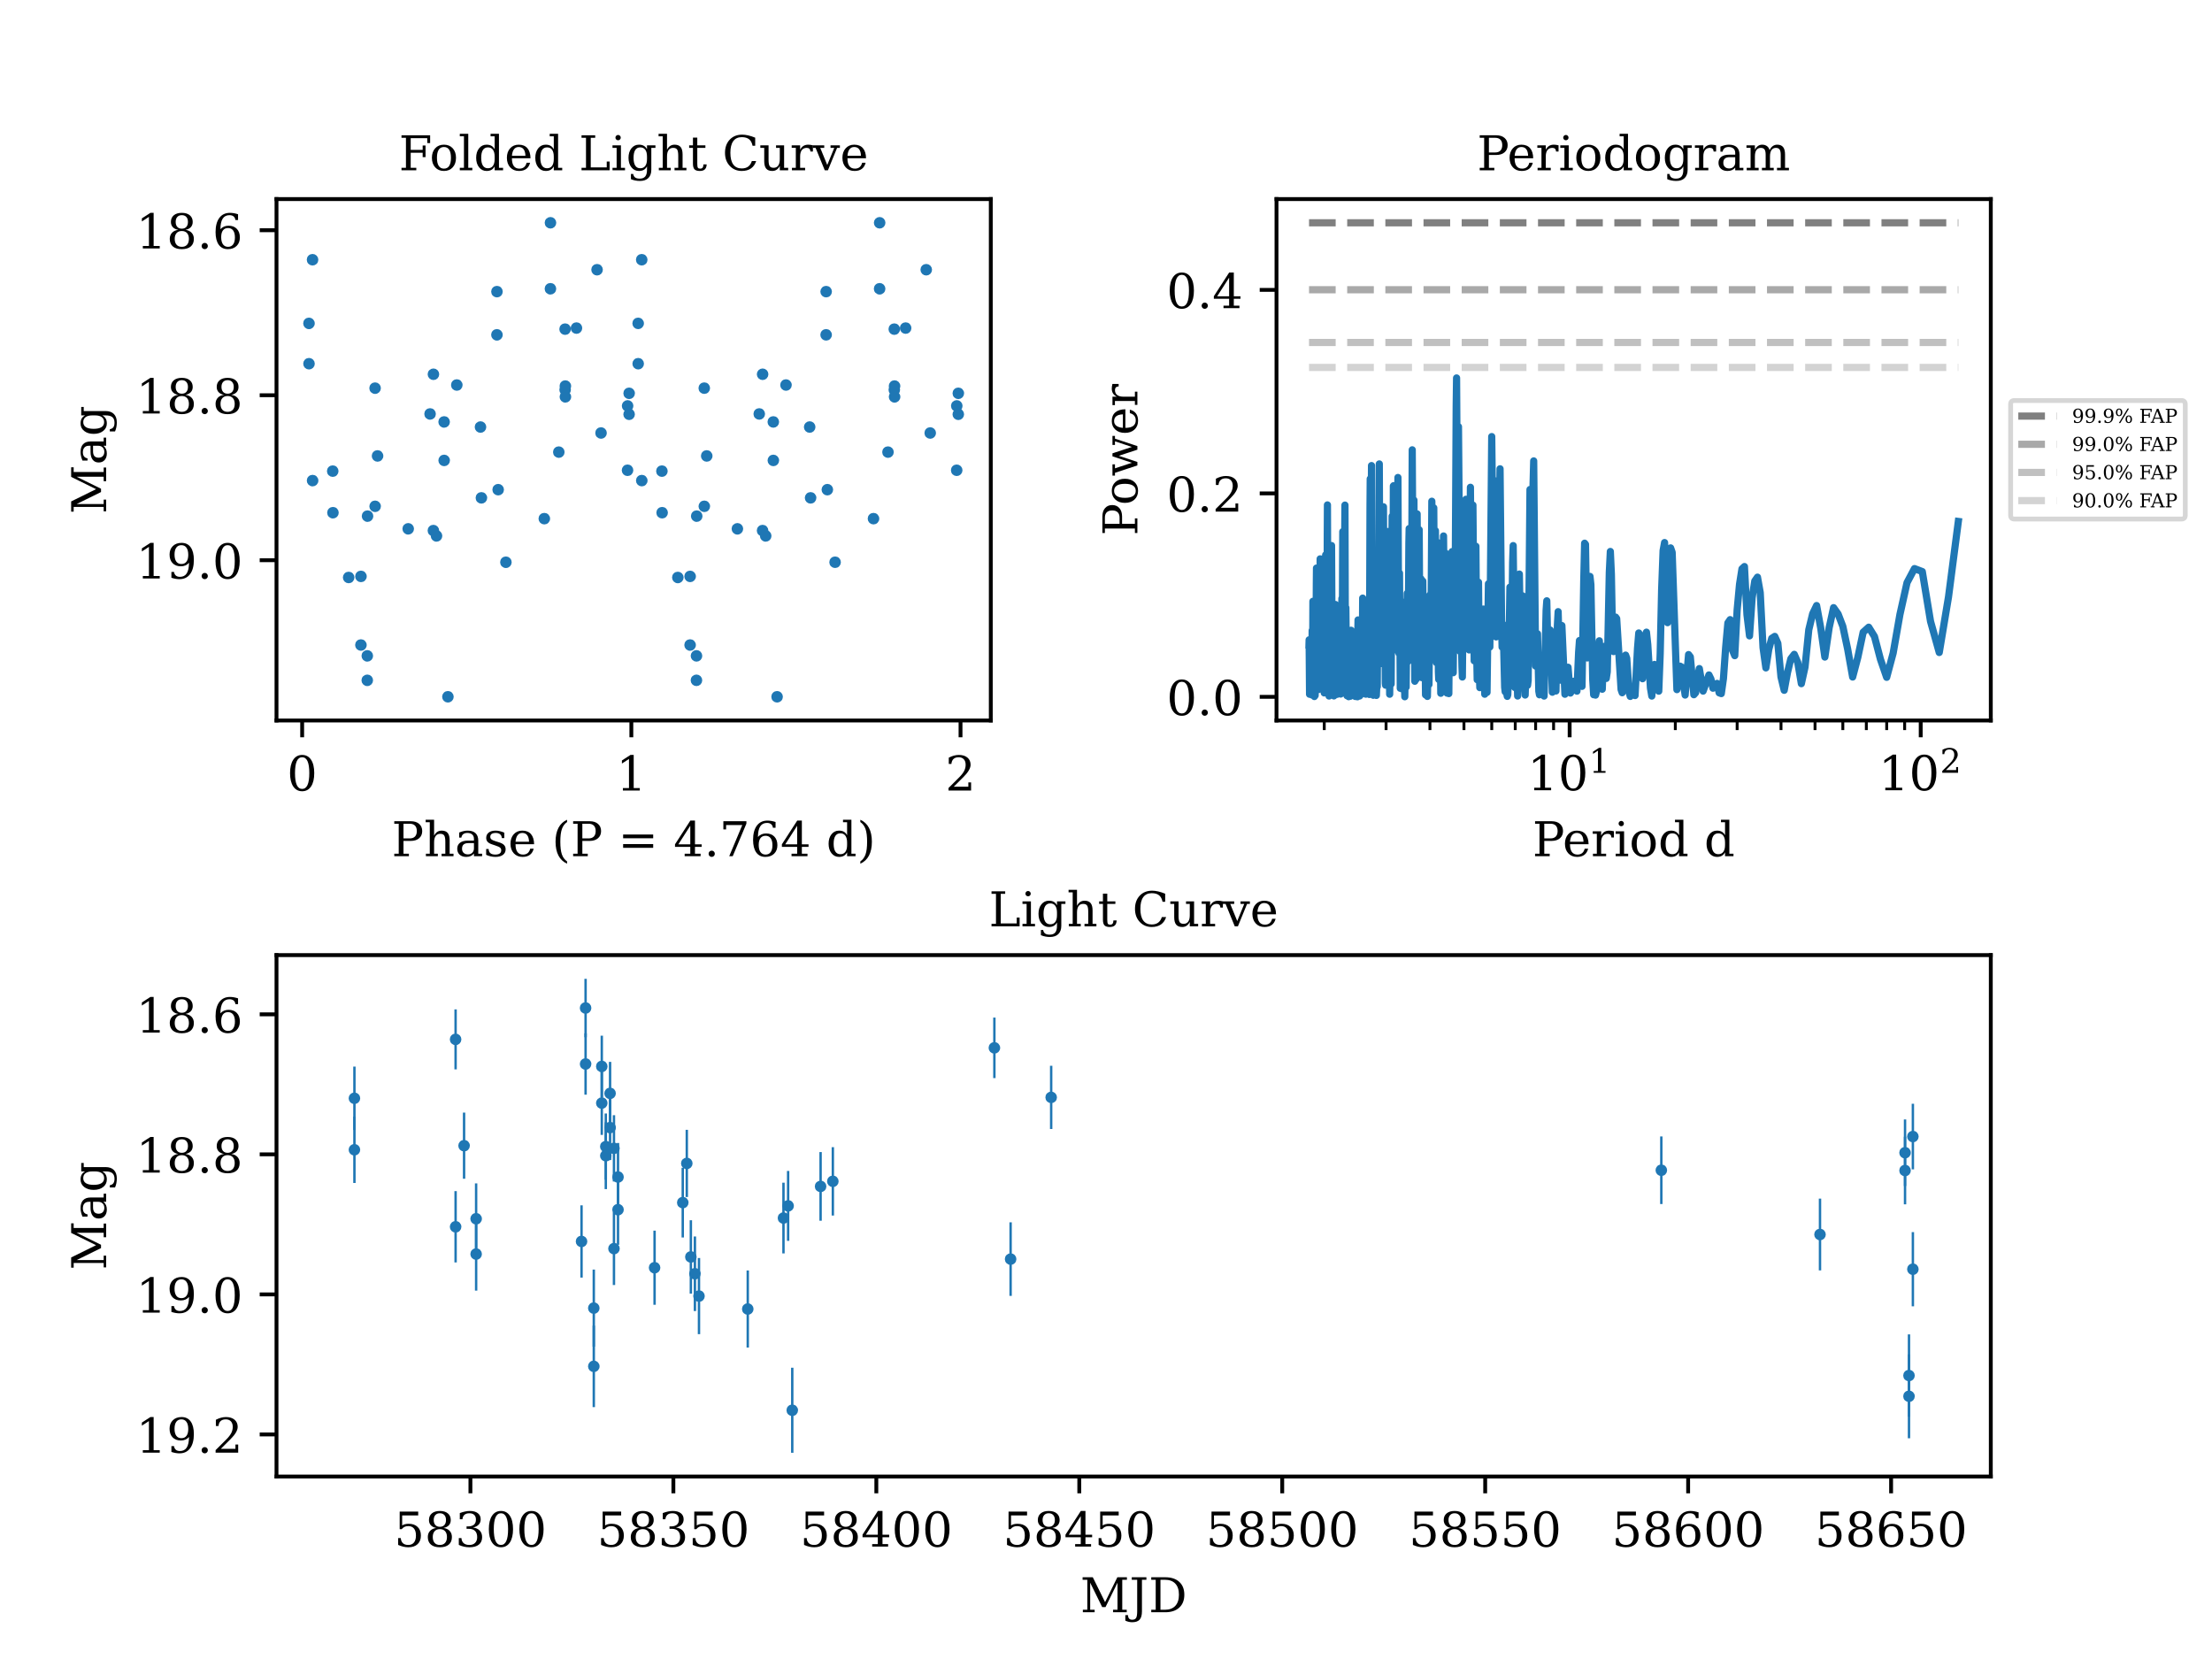 <?xml version="1.0" encoding="utf-8" standalone="no"?>
<!DOCTYPE svg PUBLIC "-//W3C//DTD SVG 1.1//EN"
  "http://www.w3.org/Graphics/SVG/1.1/DTD/svg11.dtd">
<!-- Created with matplotlib (https://matplotlib.org/) -->
<svg height="345.6pt" version="1.1" viewBox="0 0 460.8 345.6" width="460.8pt" xmlns="http://www.w3.org/2000/svg" xmlns:xlink="http://www.w3.org/1999/xlink">
 <defs>
  <style type="text/css">*{stroke-linecap:butt;stroke-linejoin:round;}</style>
 </defs>
 <g id="figure_1">
  <g id="patch_1">
   <path d="M 0 345.6 
L 460.8 345.6 
L 460.8 0 
L 0 0 
z
" style="fill:#ffffff;"/>
  </g>
  <g id="axes_1">
   <g id="patch_2">
    <path d="M 265.92 150.089 
L 414.72 150.089 
L 414.72 41.472 
L 265.92 41.472 
z
" style="fill:#ffffff;"/>
   </g>
   <g id="matplotlib.axis_1">
    <g id="xtick_1">
     <g id="line2d_1">
      <defs>
       <path d="M 0 0 
L 0 3.5 
" id="mb0f005b034" style="stroke:#000000;stroke-width:0.8;"/>
      </defs>
      <g>
       <use style="stroke:#000000;stroke-width:0.8;" x="326.985" xlink:href="#mb0f005b034" y="150.089"/>
      </g>
     </g>
     <g id="text_1">
      <!-- $\mathdefault{10^{1}}$ -->
      <g transform="translate(318.185 164.688)scale(0.1 -0.1)">
       <defs>
        <path d="M 14.203 0 
L 14.203 5.172 
L 26.906 5.172 
L 26.906 65.828 
L 12.203 56.297 
L 12.203 62.703 
L 29.984 74.219 
L 36.719 74.219 
L 36.719 5.172 
L 49.422 5.172 
L 49.422 0 
z
" id="DejaVuSerif-49"/>
        <path d="M 31.781 3.422 
Q 39.266 3.422 42.969 11.625 
Q 46.688 19.828 46.688 36.375 
Q 46.688 52.984 42.969 61.188 
Q 39.266 69.391 31.781 69.391 
Q 24.312 69.391 20.594 61.188 
Q 16.891 52.984 16.891 36.375 
Q 16.891 19.828 20.594 11.625 
Q 24.312 3.422 31.781 3.422 
z
M 31.781 -1.422 
Q 19.922 -1.422 13.25 8.531 
Q 6.594 18.5 6.594 36.375 
Q 6.594 54.297 13.25 64.25 
Q 19.922 74.219 31.781 74.219 
Q 43.703 74.219 50.344 64.25 
Q 56.984 54.297 56.984 36.375 
Q 56.984 18.5 50.344 8.531 
Q 43.703 -1.422 31.781 -1.422 
z
" id="DejaVuSerif-48"/>
       </defs>
       <use transform="translate(0 0.713)" xlink:href="#DejaVuSerif-49"/>
       <use transform="translate(63.623 0.713)" xlink:href="#DejaVuSerif-48"/>
       <use transform="translate(128.154 37.047)scale(0.7)" xlink:href="#DejaVuSerif-49"/>
      </g>
     </g>
    </g>
    <g id="xtick_2">
     <g id="line2d_2">
      <g>
       <use style="stroke:#000000;stroke-width:0.8;" x="400.12" xlink:href="#mb0f005b034" y="150.089"/>
      </g>
     </g>
     <g id="text_2">
      <!-- $\mathdefault{10^{2}}$ -->
      <g transform="translate(391.32 164.688)scale(0.1 -0.1)">
       <defs>
        <path d="M 12.797 55.516 
L 7.328 55.516 
L 7.328 68.5 
Q 12.547 71.297 17.844 72.75 
Q 23.141 74.219 28.219 74.219 
Q 39.594 74.219 46.188 68.703 
Q 52.781 63.188 52.781 53.719 
Q 52.781 43.016 37.844 28.125 
Q 36.672 27 36.078 26.422 
L 17.672 8.016 
L 48.094 8.016 
L 48.094 17 
L 53.812 17 
L 53.812 0 
L 6.781 0 
L 6.781 5.328 
L 28.906 27.391 
Q 36.234 34.719 39.359 40.844 
Q 42.484 46.969 42.484 53.719 
Q 42.484 61.078 38.641 65.234 
Q 34.812 69.391 28.078 69.391 
Q 21.094 69.391 17.281 65.922 
Q 13.484 62.453 12.797 55.516 
z
" id="DejaVuSerif-50"/>
       </defs>
       <use transform="translate(0 0.713)" xlink:href="#DejaVuSerif-49"/>
       <use transform="translate(63.623 0.713)" xlink:href="#DejaVuSerif-48"/>
       <use transform="translate(128.154 37.047)scale(0.7)" xlink:href="#DejaVuSerif-50"/>
      </g>
     </g>
    </g>
    <g id="xtick_3">
     <g id="line2d_3">
      <defs>
       <path d="M 0 0 
L 0 2 
" id="m2a4442abdb" style="stroke:#000000;stroke-width:0.6;"/>
      </defs>
      <g>
       <use style="stroke:#000000;stroke-width:0.6;" x="275.866" xlink:href="#m2a4442abdb" y="150.089"/>
      </g>
     </g>
    </g>
    <g id="xtick_4">
     <g id="line2d_4">
      <g>
       <use style="stroke:#000000;stroke-width:0.6;" x="288.744" xlink:href="#m2a4442abdb" y="150.089"/>
      </g>
     </g>
    </g>
    <g id="xtick_5">
     <g id="line2d_5">
      <g>
       <use style="stroke:#000000;stroke-width:0.6;" x="297.882" xlink:href="#m2a4442abdb" y="150.089"/>
      </g>
     </g>
    </g>
    <g id="xtick_6">
     <g id="line2d_6">
      <g>
       <use style="stroke:#000000;stroke-width:0.6;" x="304.969" xlink:href="#m2a4442abdb" y="150.089"/>
      </g>
     </g>
    </g>
    <g id="xtick_7">
     <g id="line2d_7">
      <g>
       <use style="stroke:#000000;stroke-width:0.6;" x="310.76" xlink:href="#m2a4442abdb" y="150.089"/>
      </g>
     </g>
    </g>
    <g id="xtick_8">
     <g id="line2d_8">
      <g>
       <use style="stroke:#000000;stroke-width:0.6;" x="315.656" xlink:href="#m2a4442abdb" y="150.089"/>
      </g>
     </g>
    </g>
    <g id="xtick_9">
     <g id="line2d_9">
      <g>
       <use style="stroke:#000000;stroke-width:0.6;" x="319.898" xlink:href="#m2a4442abdb" y="150.089"/>
      </g>
     </g>
    </g>
    <g id="xtick_10">
     <g id="line2d_10">
      <g>
       <use style="stroke:#000000;stroke-width:0.6;" x="323.639" xlink:href="#m2a4442abdb" y="150.089"/>
      </g>
     </g>
    </g>
    <g id="xtick_11">
     <g id="line2d_11">
      <g>
       <use style="stroke:#000000;stroke-width:0.6;" x="349.001" xlink:href="#m2a4442abdb" y="150.089"/>
      </g>
     </g>
    </g>
    <g id="xtick_12">
     <g id="line2d_12">
      <g>
       <use style="stroke:#000000;stroke-width:0.6;" x="361.88" xlink:href="#m2a4442abdb" y="150.089"/>
      </g>
     </g>
    </g>
    <g id="xtick_13">
     <g id="line2d_13">
      <g>
       <use style="stroke:#000000;stroke-width:0.6;" x="371.017" xlink:href="#m2a4442abdb" y="150.089"/>
      </g>
     </g>
    </g>
    <g id="xtick_14">
     <g id="line2d_14">
      <g>
       <use style="stroke:#000000;stroke-width:0.6;" x="378.104" xlink:href="#m2a4442abdb" y="150.089"/>
      </g>
     </g>
    </g>
    <g id="xtick_15">
     <g id="line2d_15">
      <g>
       <use style="stroke:#000000;stroke-width:0.6;" x="383.895" xlink:href="#m2a4442abdb" y="150.089"/>
      </g>
     </g>
    </g>
    <g id="xtick_16">
     <g id="line2d_16">
      <g>
       <use style="stroke:#000000;stroke-width:0.6;" x="388.792" xlink:href="#m2a4442abdb" y="150.089"/>
      </g>
     </g>
    </g>
    <g id="xtick_17">
     <g id="line2d_17">
      <g>
       <use style="stroke:#000000;stroke-width:0.6;" x="393.033" xlink:href="#m2a4442abdb" y="150.089"/>
      </g>
     </g>
    </g>
    <g id="xtick_18">
     <g id="line2d_18">
      <g>
       <use style="stroke:#000000;stroke-width:0.6;" x="396.774" xlink:href="#m2a4442abdb" y="150.089"/>
      </g>
     </g>
    </g>
    <g id="text_3">
     <!-- Period d -->
     <g transform="translate(319.232 178.366)scale(0.1 -0.1)">
      <defs>
       <path d="M 24.703 37.109 
L 37.594 37.109 
Q 44.875 37.109 48.672 41.031 
Q 52.484 44.969 52.484 52.391 
Q 52.484 59.859 48.672 63.766 
Q 44.875 67.672 37.594 67.672 
L 24.703 67.672 
z
M 5.516 0 
L 5.516 5.172 
L 14.797 5.172 
L 14.797 67.672 
L 5.516 67.672 
L 5.516 72.906 
L 39.984 72.906 
Q 50.922 72.906 57.312 67.359 
Q 63.719 61.812 63.719 52.391 
Q 63.719 43.016 57.312 37.453 
Q 50.922 31.891 39.984 31.891 
L 24.703 31.891 
L 24.703 5.172 
L 35.984 5.172 
L 35.984 0 
z
" id="DejaVuSerif-80"/>
       <path d="M 54.203 25 
L 15.484 25 
L 15.484 24.609 
Q 15.484 14.109 19.438 8.766 
Q 23.391 3.422 31.109 3.422 
Q 37.016 3.422 40.797 6.516 
Q 44.578 9.625 46.094 15.719 
L 53.328 15.719 
Q 51.172 7.172 45.375 2.875 
Q 39.594 -1.422 30.172 -1.422 
Q 18.797 -1.422 11.891 6.078 
Q 4.984 13.578 4.984 25.984 
Q 4.984 38.281 11.766 45.797 
Q 18.562 53.328 29.594 53.328 
Q 41.359 53.328 47.656 46.062 
Q 53.953 38.812 54.203 25 
z
M 43.609 30.172 
Q 43.312 39.266 39.766 43.875 
Q 36.234 48.484 29.594 48.484 
Q 23.391 48.484 19.828 43.844 
Q 16.266 39.203 15.484 30.172 
z
" id="DejaVuSerif-101"/>
       <path d="M 47.797 52 
L 47.797 39.016 
L 42.625 39.016 
Q 42.391 42.875 40.484 44.781 
Q 38.578 46.688 34.906 46.688 
Q 28.266 46.688 24.719 42.094 
Q 21.188 37.5 21.188 28.906 
L 21.188 5.172 
L 31.594 5.172 
L 31.594 0 
L 4.109 0 
L 4.109 5.172 
L 12.203 5.172 
L 12.203 46.781 
L 3.609 46.781 
L 3.609 51.906 
L 21.188 51.906 
L 21.188 42.672 
Q 23.828 48.094 27.969 50.703 
Q 32.125 53.328 38.094 53.328 
Q 40.281 53.328 42.703 52.984 
Q 45.125 52.641 47.797 52 
z
" id="DejaVuSerif-114"/>
       <path d="M 9.719 68.016 
Q 9.719 70.266 11.344 71.922 
Q 12.984 73.578 15.281 73.578 
Q 17.531 73.578 19.156 71.922 
Q 20.797 70.266 20.797 68.016 
Q 20.797 65.719 19.188 64.109 
Q 17.578 62.5 15.281 62.5 
Q 12.984 62.5 11.344 64.109 
Q 9.719 65.719 9.719 68.016 
z
M 21.188 5.172 
L 29.688 5.172 
L 29.688 0 
L 3.609 0 
L 3.609 5.172 
L 12.203 5.172 
L 12.203 46.688 
L 3.609 46.688 
L 3.609 51.906 
L 21.188 51.906 
z
" id="DejaVuSerif-105"/>
       <path d="M 30.078 3.422 
Q 37.312 3.422 40.984 9.125 
Q 44.672 14.844 44.672 25.984 
Q 44.672 37.109 40.984 42.797 
Q 37.312 48.484 30.078 48.484 
Q 22.859 48.484 19.172 42.797 
Q 15.484 37.109 15.484 25.984 
Q 15.484 14.844 19.188 9.125 
Q 22.906 3.422 30.078 3.422 
z
M 30.078 -1.422 
Q 18.75 -1.422 11.859 6.078 
Q 4.984 13.578 4.984 25.984 
Q 4.984 38.375 11.844 45.844 
Q 18.703 53.328 30.078 53.328 
Q 41.453 53.328 48.312 45.844 
Q 55.172 38.375 55.172 25.984 
Q 55.172 13.578 48.312 6.078 
Q 41.453 -1.422 30.078 -1.422 
z
" id="DejaVuSerif-111"/>
       <path d="M 52.484 5.172 
L 61.078 5.172 
L 61.078 0 
L 43.5 0 
L 43.5 8.109 
Q 40.875 3.219 36.797 0.891 
Q 32.719 -1.422 26.703 -1.422 
Q 17.141 -1.422 11.062 6.172 
Q 4.984 13.766 4.984 25.984 
Q 4.984 38.188 11.031 45.75 
Q 17.094 53.328 26.703 53.328 
Q 32.719 53.328 36.797 51 
Q 40.875 48.688 43.5 43.797 
L 43.5 70.797 
L 35.016 70.797 
L 35.016 75.984 
L 52.484 75.984 
z
M 43.5 23.391 
L 43.5 28.516 
Q 43.5 37.844 39.906 42.766 
Q 36.328 47.703 29.5 47.703 
Q 22.562 47.703 19.016 42.234 
Q 15.484 36.766 15.484 25.984 
Q 15.484 15.234 19.016 9.719 
Q 22.562 4.203 29.5 4.203 
Q 36.328 4.203 39.906 9.109 
Q 43.5 14.016 43.5 23.391 
z
" id="DejaVuSerif-100"/>
       <path id="DejaVuSerif-32"/>
      </defs>
      <use xlink:href="#DejaVuSerif-80"/>
      <use x="62.785" xlink:href="#DejaVuSerif-101"/>
      <use x="121.965" xlink:href="#DejaVuSerif-114"/>
      <use x="169.768" xlink:href="#DejaVuSerif-105"/>
      <use x="201.75" xlink:href="#DejaVuSerif-111"/>
      <use x="261.955" xlink:href="#DejaVuSerif-100"/>
      <use x="325.969" xlink:href="#DejaVuSerif-32"/>
      <use x="357.756" xlink:href="#DejaVuSerif-100"/>
     </g>
    </g>
   </g>
   <g id="matplotlib.axis_2">
    <g id="ytick_1">
     <g id="line2d_19">
      <defs>
       <path d="M 0 0 
L -3.5 0 
" id="m559a9e64e8" style="stroke:#000000;stroke-width:0.8;"/>
      </defs>
      <g>
       <use style="stroke:#000000;stroke-width:0.8;" x="265.92" xlink:href="#m559a9e64e8" y="145.167"/>
      </g>
     </g>
     <g id="text_4">
      <!-- 0.0 -->
      <g transform="translate(243.017 148.967)scale(0.1 -0.1)">
       <defs>
        <path d="M 9.422 5.078 
Q 9.422 7.812 11.281 9.719 
Q 13.141 11.625 15.922 11.625 
Q 18.609 11.625 20.5 9.719 
Q 22.406 7.812 22.406 5.078 
Q 22.406 2.391 20.5 0.484 
Q 18.609 -1.422 15.922 -1.422 
Q 13.141 -1.422 11.281 0.453 
Q 9.422 2.344 9.422 5.078 
z
" id="DejaVuSerif-46"/>
       </defs>
       <use xlink:href="#DejaVuSerif-48"/>
       <use x="63.623" xlink:href="#DejaVuSerif-46"/>
       <use x="95.41" xlink:href="#DejaVuSerif-48"/>
      </g>
     </g>
    </g>
    <g id="ytick_2">
     <g id="line2d_20">
      <g>
       <use style="stroke:#000000;stroke-width:0.8;" x="265.92" xlink:href="#m559a9e64e8" y="102.779"/>
      </g>
     </g>
     <g id="text_5">
      <!-- 0.2 -->
      <g transform="translate(243.017 106.579)scale(0.1 -0.1)">
       <use xlink:href="#DejaVuSerif-48"/>
       <use x="63.623" xlink:href="#DejaVuSerif-46"/>
       <use x="95.41" xlink:href="#DejaVuSerif-50"/>
      </g>
     </g>
    </g>
    <g id="ytick_3">
     <g id="line2d_21">
      <g>
       <use style="stroke:#000000;stroke-width:0.8;" x="265.92" xlink:href="#m559a9e64e8" y="60.391"/>
      </g>
     </g>
     <g id="text_6">
      <!-- 0.4 -->
      <g transform="translate(243.017 64.191)scale(0.1 -0.1)">
       <defs>
        <path d="M 34.906 24.703 
L 34.906 63.484 
L 10.016 24.703 
z
M 56.391 0 
L 23.188 0 
L 23.188 5.172 
L 34.906 5.172 
L 34.906 19.484 
L 3.078 19.484 
L 3.078 24.812 
L 35.016 74.219 
L 44.672 74.219 
L 44.672 24.703 
L 58.594 24.703 
L 58.594 19.484 
L 44.672 19.484 
L 44.672 5.172 
L 56.391 5.172 
z
" id="DejaVuSerif-52"/>
       </defs>
       <use xlink:href="#DejaVuSerif-48"/>
       <use x="63.623" xlink:href="#DejaVuSerif-46"/>
       <use x="95.41" xlink:href="#DejaVuSerif-52"/>
      </g>
     </g>
    </g>
    <g id="text_7">
     <!-- Power -->
     <g transform="translate(236.937 111.584)rotate(-90)scale(0.1 -0.1)">
      <defs>
       <path d="M 48 51.906 
L 61.281 11.375 
L 73 46.688 
L 65.484 46.688 
L 65.484 51.906 
L 84.281 51.906 
L 84.281 46.688 
L 78.516 46.688 
L 63.094 0 
L 55.609 0 
L 42.828 38.812 
L 29.984 0 
L 22.797 0 
L 7.422 46.688 
L 1.609 46.688 
L 1.609 51.906 
L 25.094 51.906 
L 25.094 46.688 
L 16.703 46.688 
L 28.328 11.375 
L 41.703 51.906 
z
" id="DejaVuSerif-119"/>
      </defs>
      <use xlink:href="#DejaVuSerif-80"/>
      <use x="63.285" xlink:href="#DejaVuSerif-111"/>
      <use x="123.49" xlink:href="#DejaVuSerif-119"/>
      <use x="209.086" xlink:href="#DejaVuSerif-101"/>
      <use x="268.266" xlink:href="#DejaVuSerif-114"/>
     </g>
    </g>
   </g>
   <g id="LineCollection_1">
    <path clip-path="url(#pdf69eacf1c)" d="M 272.695 46.409 
L 407.956 46.409 
" style="fill:none;stroke:#808080;stroke-dasharray:5.55,2.4;stroke-dashoffset:0;stroke-width:1.5;"/>
   </g>
   <g id="LineCollection_2">
    <path clip-path="url(#pdf69eacf1c)" d="M 272.695 60.361 
L 407.956 60.361 
" style="fill:none;stroke:#a9a9a9;stroke-dasharray:5.55,2.4;stroke-dashoffset:0;stroke-width:1.5;"/>
   </g>
   <g id="LineCollection_3">
    <path clip-path="url(#pdf69eacf1c)" d="M 272.695 71.347 
L 407.956 71.347 
" style="fill:none;stroke:#c0c0c0;stroke-dasharray:5.55,2.4;stroke-dashoffset:0;stroke-width:1.5;"/>
   </g>
   <g id="LineCollection_4">
    <path clip-path="url(#pdf69eacf1c)" d="M 272.695 76.537 
L 407.956 76.537 
" style="fill:none;stroke:#d3d3d3;stroke-dasharray:5.55,2.4;stroke-dashoffset:0;stroke-width:1.5;"/>
   </g>
   <g id="line2d_22">
    <path clip-path="url(#pdf69eacf1c)" d="M 407.956 108.627 
L 405.906 124.376 
L 403.981 135.928 
L 402.165 129.442 
L 400.448 119.068 
L 398.819 118.449 
L 397.269 121.373 
L 395.792 127.997 
L 394.38 136.039 
L 393.028 141.1 
L 391.731 137.338 
L 390.486 132.599 
L 389.287 130.658 
L 388.132 131.7 
L 387.017 136.949 
L 385.94 141.037 
L 384.899 135.21 
L 383.891 130.47 
L 382.913 127.916 
L 381.965 126.584 
L 381.044 130.773 
L 380.15 136.876 
L 379.279 130.767 
L 378.432 126.146 
L 377.607 127.865 
L 376.803 131.185 
L 376.019 138.958 
L 375.253 142.42 
L 374.506 138 
L 373.776 136.311 
L 373.062 137.229 
L 372.364 140.116 
L 371.681 143.802 
L 371.012 141.019 
L 370.357 134.01 
L 369.715 132.571 
L 369.087 132.976 
L 368.47 135.267 
L 367.865 139.135 
L 367.271 134.908 
L 366.688 123.459 
L 366.116 120.233 
L 365.554 121.036 
L 365.001 124.51 
L 364.458 132.466 
L 363.925 128.054 
L 363.4 118.02 
L 362.883 118.503 
L 362.375 121.715 
L 361.875 127.099 
L 361.382 136.589 
L 360.897 135.416 
L 360.42 129.081 
L 359.949 129.764 
L 359.485 134.869 
L 359.028 141.329 
L 358.578 144.49 
L 358.134 144.329 
L 357.696 142.365 
L 357.263 142.554 
L 356.837 143.366 
L 356.416 141.447 
L 356.001 140.603 
L 354.787 143.971 
L 354.003 139.278 
L 353.618 141.017 
L 353.237 144.296 
L 352.862 144.725 
L 352.123 136.842 
L 351.76 136.361 
L 351.046 144.791 
L 350.695 142.399 
L 350.348 138.977 
L 350.005 138.774 
L 349.665 142.111 
L 349.329 143.663 
L 348.341 115.061 
L 348.019 114.138 
L 347.7 119.931 
L 347.384 129.714 
L 347.071 122.864 
L 346.761 113.025 
L 346.454 114.691 
L 346.15 122.824 
L 345.849 136.194 
L 345.551 143.986 
L 345.255 142.544 
L 344.962 138.662 
L 344.672 138.414 
L 344.1 145.004 
L 343.818 143.332 
L 343.26 134.261 
L 342.985 131.692 
L 342.713 132.458 
L 342.442 138.374 
L 342.174 141.389 
L 341.645 132.346 
L 341.384 131.857 
L 341.124 135.064 
L 340.612 144.897 
L 340.359 144.525 
L 340.108 143.458 
L 339.859 143.939 
L 339.612 145.076 
L 339.366 144.194 
L 338.881 137.13 
L 338.642 136.472 
L 338.404 138.187 
L 337.933 144.311 
L 337.7 143.637 
L 336.786 128.864 
L 336.562 128.554 
L 336.339 131.221 
L 336.118 135.733 
L 335.898 131.362 
L 335.68 119.634 
L 335.463 114.88 
L 335.247 119.243 
L 334.821 139.933 
L 334.61 141.333 
L 334.4 136.557 
L 334.192 134.645 
L 333.985 137.82 
L 333.78 143.577 
L 333.575 142.901 
L 333.171 133.49 
L 332.97 134.979 
L 332.573 144.051 
L 332.377 144.806 
L 332.181 144.589 
L 331.987 144.724 
L 331.794 141.574 
L 331.411 121.775 
L 331.222 120.08 
L 331.033 125.579 
L 330.846 134.965 
L 330.659 137.059 
L 330.29 113.401 
L 330.107 113.161 
L 329.925 120.924 
L 329.564 142.982 
L 329.385 141.854 
L 329.03 133.434 
L 328.854 135.861 
L 328.505 143.984 
L 328.332 143.81 
L 328.16 143.371 
L 327.989 142.087 
L 327.818 141.925 
L 327.649 142.959 
L 327.48 143.184 
L 327.313 144.112 
L 327.146 144.377 
L 326.815 141.05 
L 326.651 138.998 
L 326.488 139.32 
L 326.164 144.295 
L 326.003 144.624 
L 325.368 130.311 
L 325.055 141.682 
L 324.899 138.961 
L 324.591 127.419 
L 324.438 130.178 
L 324.134 143.945 
L 323.983 142.541 
L 323.833 139.113 
L 323.683 138.847 
L 323.387 144.203 
L 322.946 131.247 
L 322.801 133.296 
L 322.656 138.273 
L 322.512 138.817 
L 322.226 125.159 
L 322.084 127.168 
L 321.662 145.003 
L 321.107 140.937 
L 320.97 140.703 
L 320.697 144.738 
L 320.561 143.998 
L 320.292 132.028 
L 320.159 133.6 
L 320.025 138.278 
L 319.893 138.752 
L 319.498 96.018 
L 319.368 100.771 
L 319.108 123.132 
L 318.723 101.972 
L 318.469 129.626 
L 318.343 141.76 
L 318.217 142.766 
L 317.967 136.691 
L 317.719 144.788 
L 317.596 142.772 
L 317.35 125.75 
L 317.228 124.131 
L 316.865 139.964 
L 316.507 119.586 
L 316.152 144.996 
L 315.917 136.682 
L 315.801 137.445 
L 315.569 143.223 
L 315.224 113.657 
L 315.11 117.169 
L 314.883 135.291 
L 314.771 134.204 
L 314.546 122.317 
L 314.323 136.627 
L 314.102 144.721 
L 313.992 145.065 
L 313.664 143.375 
L 313.555 144.102 
L 313.447 143.182 
L 313.124 130.085 
L 313.018 131.51 
L 312.911 134.798 
L 312.805 129.429 
L 312.489 97.658 
L 312.176 123.563 
L 311.969 112.13 
L 311.866 114.915 
L 311.661 132.683 
L 311.458 108.811 
L 311.357 100.127 
L 311.054 117.475 
L 310.755 90.947 
L 310.361 134.782 
L 310.068 121.6 
L 309.778 144.236 
L 309.586 134.669 
L 309.49 135.9 
L 309.3 144.618 
L 309.017 126.88 
L 308.736 142.787 
L 308.458 128.116 
L 308.274 143.248 
L 308.182 140.563 
L 308 121.285 
L 307.909 125.285 
L 307.728 141.596 
L 307.638 136.966 
L 307.459 113.8 
L 307.28 128.867 
L 307.103 137.662 
L 306.838 105.222 
L 306.663 123.793 
L 306.576 130.17 
L 306.489 125.04 
L 306.316 101.509 
L 306.058 135.397 
L 305.802 114.869 
L 305.633 133.932 
L 305.549 128.512 
L 305.381 104.012 
L 305.297 108.996 
L 305.13 129.821 
L 305.047 127.496 
L 304.882 116.342 
L 304.635 141.035 
L 304.553 138.82 
L 304.309 127.233 
L 304.148 135.695 
L 303.987 108.545 
L 303.827 88.882 
L 303.668 108.053 
L 303.588 104.911 
L 303.43 78.735 
L 303.352 84.595 
L 303.117 126.031 
L 302.961 115.919 
L 302.729 140.141 
L 302.498 114.91 
L 302.27 139.345 
L 302.043 123.087 
L 301.967 125.413 
L 301.817 144.492 
L 301.742 143.511 
L 301.593 132.925 
L 301.445 144.389 
L 301.371 143.243 
L 301.15 115.237 
L 301.004 134.842 
L 300.931 132.735 
L 300.713 111.653 
L 300.496 141.724 
L 300.353 128.593 
L 300.282 130.263 
L 300.139 144.423 
L 299.997 130.488 
L 299.927 125.382 
L 299.856 128.097 
L 299.716 141.538 
L 299.646 139.995 
L 299.436 112.977 
L 299.229 138.034 
L 299.022 110.55 
L 298.885 131.677 
L 298.817 128.694 
L 298.681 105.798 
L 298.613 107.085 
L 298.478 125.602 
L 298.276 104.414 
L 298.076 135.693 
L 298.009 132.054 
L 297.877 123.944 
L 297.679 142.594 
L 297.548 135.815 
L 297.352 145.075 
L 297.287 143.597 
L 297.157 138.02 
L 296.964 144.756 
L 296.835 132.093 
L 296.771 124.645 
L 296.708 128.023 
L 296.58 140.026 
L 296.39 121.045 
L 296.327 124.377 
L 296.201 141.167 
L 296.139 137.636 
L 296.014 120.575 
L 295.951 122.5 
L 295.827 140.643 
L 295.641 110.351 
L 295.58 111.527 
L 295.457 136.085 
L 295.396 134.66 
L 295.213 107.052 
L 295.031 141.486 
L 294.97 135.785 
L 294.91 125.956 
L 294.85 126.198 
L 294.729 141.919 
L 294.55 104.187 
L 294.491 112.462 
L 294.372 125.276 
L 294.195 93.706 
L 294.018 135.343 
L 293.96 130.02 
L 293.843 114.975 
L 293.727 136.976 
L 293.669 133.342 
L 293.553 110.109 
L 293.495 113.02 
L 293.323 137.785 
L 293.151 123.601 
L 293.094 127.07 
L 292.924 143.15 
L 292.811 137.996 
L 292.755 138.163 
L 292.642 145.145 
L 292.474 136.602 
L 292.363 143.039 
L 292.307 140.805 
L 292.141 125.431 
L 292.031 143.492 
L 291.976 142.386 
L 291.866 133.069 
L 291.702 143.382 
L 291.539 119.383 
L 291.431 136.088 
L 291.377 134.671 
L 291.216 99.467 
L 291.162 108.298 
L 291.055 132.379 
L 290.895 106.093 
L 290.842 116.906 
L 290.736 135.375 
L 290.578 108.998 
L 290.473 133.981 
L 290.421 128.784 
L 290.316 101.177 
L 290.264 101.245 
L 290.16 135.011 
L 290.108 131.429 
L 290.005 107.54 
L 289.953 115.731 
L 289.799 142.492 
L 289.697 130.483 
L 289.646 132.385 
L 289.493 144.624 
L 289.341 126.596 
L 289.29 130.379 
L 289.189 139.481 
L 289.039 110.718 
L 288.989 117.981 
L 288.889 136.242 
L 288.839 132.312 
L 288.739 121.655 
L 288.64 142.735 
L 288.591 142.326 
L 288.492 126.043 
L 288.443 127.412 
L 288.345 136.044 
L 288.198 105.572 
L 288.149 111.78 
L 288.052 129.826 
L 288.004 126.497 
L 287.907 111.859 
L 287.858 115.467 
L 287.762 138.229 
L 287.714 136.225 
L 287.618 121.523 
L 287.57 126.831 
L 287.522 132.869 
L 287.475 130.648 
L 287.332 96.644 
L 287.19 132.493 
L 287.142 128.163 
L 287.048 120.077 
L 286.907 143.063 
L 286.861 142.246 
L 286.814 142.702 
L 286.721 144.871 
L 286.535 130.381 
L 286.489 133.473 
L 286.396 143.57 
L 286.35 143.024 
L 286.212 121.964 
L 286.167 128.795 
L 286.075 144.837 
L 286.03 140.801 
L 285.939 132.714 
L 285.848 142.335 
L 285.712 96.99 
L 285.622 110.9 
L 285.532 127.88 
L 285.443 99.75 
L 285.398 105.711 
L 285.264 144.673 
L 285.22 143.688 
L 285.131 140.738 
L 285.043 143.65 
L 284.91 136.862 
L 284.866 137.671 
L 284.779 144.492 
L 284.735 141.965 
L 284.647 130.62 
L 284.604 133.161 
L 284.517 144.613 
L 284.473 143.443 
L 284.387 137.822 
L 284.343 140.451 
L 284.3 144.399 
L 284.257 141.941 
L 284.128 128.821 
L 284 139.23 
L 283.872 124.601 
L 283.744 143.386 
L 283.702 141.369 
L 283.617 133.371 
L 283.575 134.959 
L 283.449 144.752 
L 283.407 141.334 
L 283.365 138.663 
L 283.323 140.053 
L 283.239 144.991 
L 283.114 133.945 
L 283.031 144.264 
L 282.99 142.062 
L 282.907 129.144 
L 282.866 131.495 
L 282.783 145.152 
L 282.742 141.842 
L 282.701 138.383 
L 282.66 138.629 
L 282.578 145.107 
L 282.538 140.543 
L 282.456 133.014 
L 282.415 135.824 
L 282.334 145.093 
L 282.294 143.975 
L 282.132 136.345 
L 282.092 136.676 
L 281.971 144.795 
L 281.931 140.832 
L 281.851 132.939 
L 281.811 135.374 
L 281.652 143.262 
L 281.612 144.599 
L 281.573 144.471 
L 281.454 131.298 
L 281.415 133.015 
L 281.297 145.044 
L 281.257 143.303 
L 281.101 138.504 
L 281.062 138.946 
L 280.945 145.131 
L 280.906 144.504 
L 280.752 139 
L 280.713 139.311 
L 280.598 144.925 
L 280.559 144.512 
L 280.368 126.594 
L 280.33 129.457 
L 280.292 135.921 
L 280.254 131.381 
L 280.178 105.222 
L 280.14 110.127 
L 280.027 138.118 
L 279.989 129.951 
L 279.951 126.392 
L 279.914 129.768 
L 279.839 140.422 
L 279.726 110.749 
L 279.689 117.528 
L 279.614 139.947 
L 279.577 133.92 
L 279.54 124.673 
L 279.503 128.606 
L 279.355 141.658 
L 279.281 144.583 
L 279.171 132.117 
L 279.134 135.578 
L 279.061 143.902 
L 278.988 143.435 
L 278.951 143.784 
L 278.915 143.708 
L 278.806 130.38 
L 278.769 136.235 
L 278.733 144.123 
L 278.661 136.82 
L 278.625 131.054 
L 278.589 131.718 
L 278.517 144.651 
L 278.481 139.935 
L 278.409 126.922 
L 278.373 130.568 
L 278.301 143.336 
L 278.266 137.347 
L 278.194 125.926 
L 278.159 128.168 
L 278.088 143.556 
L 278.017 135.793 
L 277.981 130.958 
L 277.946 132.062 
L 277.876 144.973 
L 277.84 141.722 
L 277.77 133.269 
L 277.735 137.796 
L 277.7 144.054 
L 277.665 139.456 
L 277.595 126.829 
L 277.56 127.175 
L 277.525 135.207 
L 277.49 134.189 
L 277.386 113.645 
L 277.351 118.932 
L 277.282 133.295 
L 277.247 122.805 
L 277.213 121.192 
L 277.109 142.815 
L 277.041 131.661 
L 277.006 132.575 
L 276.869 144.995 
L 276.835 141.961 
L 276.733 122.193 
L 276.665 132.681 
L 276.631 136.604 
L 276.53 105.184 
L 276.496 111.558 
L 276.428 141.205 
L 276.361 128.291 
L 276.26 143.237 
L 276.227 132.052 
L 276.16 115.596 
L 276.127 120.227 
L 276.06 139.275 
L 276.027 129.393 
L 275.927 120.344 
L 275.894 123.78 
L 275.861 144.347 
L 275.795 134.602 
L 275.729 137.579 
L 275.696 143.409 
L 275.663 136.335 
L 275.565 116.442 
L 275.532 124.505 
L 275.499 137.047 
L 275.434 120.3 
L 275.401 118.375 
L 275.368 122.925 
L 275.303 143.514 
L 275.238 131.84 
L 275.206 129.419 
L 275.174 133.954 
L 275.141 142.091 
L 275.109 140.531 
L 275.012 116.42 
L 274.98 128.464 
L 274.916 143.411 
L 274.851 135.794 
L 274.819 136.687 
L 274.787 135.711 
L 274.755 133.234 
L 274.724 136.811 
L 274.692 143.638 
L 274.66 141.426 
L 274.564 124.143 
L 274.533 132.191 
L 274.501 140.429 
L 274.469 133.318 
L 274.374 120.619 
L 274.311 135.341 
L 274.28 123.484 
L 274.248 118.34 
L 274.217 121.649 
L 274.123 138.938 
L 274.091 130.401 
L 274.06 130.256 
L 273.967 144.89 
L 273.935 139.575 
L 273.904 135.222 
L 273.842 141.927 
L 273.811 145.1 
L 273.78 142.246 
L 273.718 133.42 
L 273.687 135.947 
L 273.625 144.367 
L 273.595 139.933 
L 273.502 125.265 
L 273.472 132.814 
L 273.441 142.551 
L 273.38 134.05 
L 273.349 131.341 
L 273.319 134.084 
L 273.258 144.766 
L 273.197 137.683 
L 273.166 136.409 
L 273.136 139.666 
L 273.075 144.585 
L 273.045 141.268 
L 272.984 136.605 
L 272.954 139.392 
L 272.804 144.625 
L 272.714 133.289 
L 272.684 134.365 
" style="fill:none;stroke:#1f77b4;stroke-linecap:square;stroke-width:1.5;"/>
   </g>
   <g id="patch_3">
    <path d="M 265.92 150.089 
L 265.92 41.472 
" style="fill:none;stroke:#000000;stroke-linecap:square;stroke-linejoin:miter;stroke-width:0.8;"/>
   </g>
   <g id="patch_4">
    <path d="M 414.72 150.089 
L 414.72 41.472 
" style="fill:none;stroke:#000000;stroke-linecap:square;stroke-linejoin:miter;stroke-width:0.8;"/>
   </g>
   <g id="patch_5">
    <path d="M 265.92 150.089 
L 414.72 150.089 
" style="fill:none;stroke:#000000;stroke-linecap:square;stroke-linejoin:miter;stroke-width:0.8;"/>
   </g>
   <g id="patch_6">
    <path d="M 265.92 41.472 
L 414.72 41.472 
" style="fill:none;stroke:#000000;stroke-linecap:square;stroke-linejoin:miter;stroke-width:0.8;"/>
   </g>
   <g id="text_8">
    <!-- Periodogram -->
    <g transform="translate(307.698 35.472)scale(0.1 -0.1)">
     <defs>
      <path d="M 52.484 46.688 
L 52.484 1.125 
Q 52.484 -10.062 46.328 -16.141 
Q 40.188 -22.219 28.812 -22.219 
Q 23.688 -22.219 19 -21.281 
Q 14.312 -20.359 10.016 -18.5 
L 10.016 -7.625 
L 14.703 -7.625 
Q 15.578 -12.703 18.844 -15.047 
Q 22.125 -17.391 28.219 -17.391 
Q 36.141 -17.391 39.812 -12.922 
Q 43.5 -8.453 43.5 1.125 
L 43.5 8.109 
Q 40.875 3.219 36.797 0.891 
Q 32.719 -1.422 26.703 -1.422 
Q 17.141 -1.422 11.062 6.172 
Q 4.984 13.766 4.984 25.984 
Q 4.984 38.188 11.031 45.75 
Q 17.094 53.328 26.703 53.328 
Q 32.719 53.328 36.797 51 
Q 40.875 48.688 43.5 43.797 
L 43.5 51.906 
L 61.078 51.906 
L 61.078 46.688 
z
M 43.5 28.516 
Q 43.5 37.844 39.906 42.766 
Q 36.328 47.703 29.5 47.703 
Q 22.562 47.703 19.016 42.234 
Q 15.484 36.766 15.484 25.984 
Q 15.484 15.234 19.016 9.719 
Q 22.562 4.203 29.5 4.203 
Q 36.328 4.203 39.906 9.109 
Q 43.5 14.016 43.5 23.391 
z
" id="DejaVuSerif-103"/>
      <path d="M 39.797 16.312 
L 39.797 27.297 
L 28.219 27.297 
Q 21.531 27.297 18.25 24.406 
Q 14.984 21.531 14.984 15.578 
Q 14.984 10.156 18.297 6.984 
Q 21.625 3.812 27.297 3.812 
Q 32.906 3.812 36.344 7.281 
Q 39.797 10.75 39.797 16.312 
z
M 48.781 32.422 
L 48.781 5.172 
L 56.781 5.172 
L 56.781 0 
L 39.797 0 
L 39.797 5.609 
Q 36.812 2 32.906 0.281 
Q 29 -1.422 23.781 -1.422 
Q 15.141 -1.422 10.062 3.172 
Q 4.984 7.766 4.984 15.578 
Q 4.984 23.641 10.797 28.078 
Q 16.609 32.516 27.203 32.516 
L 39.797 32.516 
L 39.797 36.078 
Q 39.797 42 36.203 45.234 
Q 32.625 48.484 26.125 48.484 
Q 20.75 48.484 17.578 46.047 
Q 14.406 43.609 13.625 38.812 
L 8.984 38.812 
L 8.984 49.312 
Q 13.672 51.312 18.094 52.312 
Q 22.516 53.328 26.703 53.328 
Q 37.5 53.328 43.141 47.969 
Q 48.781 42.625 48.781 32.422 
z
" id="DejaVuSerif-97"/>
      <path d="M 51.812 41.797 
Q 54.391 47.516 58.422 50.422 
Q 62.453 53.328 67.828 53.328 
Q 75.984 53.328 79.984 48.266 
Q 83.984 43.219 83.984 33.016 
L 83.984 5.172 
L 92.094 5.172 
L 92.094 0 
L 67.188 0 
L 67.188 5.172 
L 75 5.172 
L 75 31.984 
Q 75 39.938 72.656 43.312 
Q 70.312 46.688 64.891 46.688 
Q 58.891 46.688 55.734 42.141 
Q 52.594 37.594 52.594 28.906 
L 52.594 5.172 
L 60.406 5.172 
L 60.406 0 
L 35.797 0 
L 35.797 5.172 
L 43.609 5.172 
L 43.609 32.328 
Q 43.609 40.094 41.266 43.391 
Q 38.922 46.688 33.5 46.688 
Q 27.484 46.688 24.328 42.141 
Q 21.188 37.594 21.188 28.906 
L 21.188 5.172 
L 29 5.172 
L 29 0 
L 4.109 0 
L 4.109 5.172 
L 12.203 5.172 
L 12.203 46.781 
L 3.609 46.781 
L 3.609 51.906 
L 21.188 51.906 
L 21.188 42.672 
Q 23.688 47.859 27.531 50.594 
Q 31.391 53.328 36.281 53.328 
Q 42.328 53.328 46.375 50.312 
Q 50.438 47.312 51.812 41.797 
z
" id="DejaVuSerif-109"/>
     </defs>
     <use xlink:href="#DejaVuSerif-80"/>
     <use x="62.785" xlink:href="#DejaVuSerif-101"/>
     <use x="121.965" xlink:href="#DejaVuSerif-114"/>
     <use x="169.768" xlink:href="#DejaVuSerif-105"/>
     <use x="201.75" xlink:href="#DejaVuSerif-111"/>
     <use x="261.955" xlink:href="#DejaVuSerif-100"/>
     <use x="325.969" xlink:href="#DejaVuSerif-111"/>
     <use x="386.174" xlink:href="#DejaVuSerif-103"/>
     <use x="450.188" xlink:href="#DejaVuSerif-114"/>
     <use x="497.99" xlink:href="#DejaVuSerif-97"/>
     <use x="557.609" xlink:href="#DejaVuSerif-109"/>
    </g>
   </g>
   <g id="legend_1">
    <g id="patch_7">
     <path d="M 419.648 108.123 
L 454.432 108.123 
Q 455.232 108.123 455.232 107.323 
L 455.232 84.238 
Q 455.232 83.438 454.432 83.438 
L 419.648 83.438 
Q 418.848 83.438 418.848 84.238 
L 418.848 107.323 
Q 418.848 108.123 419.648 108.123 
z
" style="fill:#ffffff;opacity:0.8;stroke:#cccccc;stroke-linejoin:miter;"/>
    </g>
    <g id="line2d_23">
     <path d="M 420.448 86.677 
L 428.448 86.677 
" style="fill:none;stroke:#808080;stroke-dasharray:5.55,2.4;stroke-dashoffset:0;stroke-width:1.5;"/>
    </g>
    <g id="text_9">
     <!-- 99.9% FAP -->
     <g transform="translate(431.648 88.077)scale(0.04 -0.04)">
      <defs>
       <path d="M 46.781 32.672 
Q 43.5 29 39.25 27.188 
Q 35.016 25.391 29.688 25.391 
Q 18.844 25.391 12.562 31.938 
Q 6.297 38.484 6.297 49.812 
Q 6.297 60.891 13.109 67.547 
Q 19.922 74.219 31.297 74.219 
Q 43.656 74.219 50.266 65.016 
Q 56.891 55.812 56.891 38.719 
Q 56.891 19.578 49.016 9.078 
Q 41.156 -1.422 26.906 -1.422 
Q 23.047 -1.422 18.797 -0.688 
Q 14.547 0.047 10.109 1.516 
L 10.109 13.625 
L 15.578 13.625 
Q 16.219 8.688 19.391 6.047 
Q 22.562 3.422 27.875 3.422 
Q 37.359 3.422 41.984 10.562 
Q 46.625 17.719 46.781 32.672 
z
M 30.906 69.391 
Q 23.969 69.391 20.281 64.328 
Q 16.609 59.281 16.609 49.812 
Q 16.609 40.328 20.281 35.25 
Q 23.969 30.172 30.906 30.172 
Q 37.844 30.172 41.531 35.078 
Q 45.219 39.984 45.219 49.219 
Q 45.219 58.938 41.5 64.156 
Q 37.797 69.391 30.906 69.391 
z
" id="DejaVuSerif-57"/>
       <path d="M 22.406 69.672 
Q 18.109 69.672 15.688 65.625 
Q 13.281 61.578 13.281 54.297 
Q 13.281 47.125 15.75 43.016 
Q 18.219 38.922 22.406 38.922 
Q 26.562 38.922 28.969 43 
Q 31.391 47.078 31.391 54.297 
Q 31.391 61.531 28.969 65.594 
Q 26.562 69.672 22.406 69.672 
z
M 72.703 33.891 
Q 68.453 33.891 66.031 29.781 
Q 63.625 25.688 63.625 18.406 
Q 63.625 11.234 66.062 7.156 
Q 68.5 3.078 72.703 3.078 
Q 76.906 3.078 79.297 7.156 
Q 81.688 11.234 81.688 18.406 
Q 81.688 25.641 79.266 29.766 
Q 76.859 33.891 72.703 33.891 
z
M 72.703 38.281 
Q 80.422 38.281 84.953 32.906 
Q 89.5 27.547 89.5 18.406 
Q 89.5 9.281 84.938 3.922 
Q 80.375 -1.422 72.703 -1.422 
Q 64.891 -1.422 60.344 3.922 
Q 55.812 9.281 55.812 18.406 
Q 55.812 27.594 60.375 32.938 
Q 64.938 38.281 72.703 38.281 
z
M 66.609 74.219 
L 74.031 74.219 
L 28.422 -1.422 
L 21 -1.422 
z
M 22.312 74.219 
Q 30.031 74.219 34.609 68.875 
Q 39.203 63.531 39.203 54.391 
Q 39.203 45.172 34.641 39.844 
Q 30.078 34.516 22.312 34.516 
Q 14.547 34.516 10.031 39.859 
Q 5.516 45.219 5.516 54.391 
Q 5.516 63.484 10.047 68.844 
Q 14.594 74.219 22.312 74.219 
z
" id="DejaVuSerif-37"/>
       <path d="M 5.516 0 
L 5.516 5.172 
L 14.797 5.172 
L 14.797 67.672 
L 5.516 67.672 
L 5.516 72.906 
L 65.188 72.906 
L 65.188 56.688 
L 59.188 56.688 
L 59.188 66.891 
L 24.703 66.891 
L 24.703 42.484 
L 49.609 42.484 
L 49.609 51.609 
L 55.609 51.609 
L 55.609 27.391 
L 49.609 27.391 
L 49.609 36.531 
L 24.703 36.531 
L 24.703 5.172 
L 36.375 5.172 
L 36.375 0 
z
" id="DejaVuSerif-70"/>
       <path d="M 20.016 26.422 
L 46.781 26.422 
L 33.406 61.078 
z
M -0.594 0 
L -0.594 5.172 
L 5.812 5.172 
L 31.781 72.906 
L 39.984 72.906 
L 66.016 5.172 
L 73.188 5.172 
L 73.188 0 
L 46.688 0 
L 46.688 5.172 
L 54.781 5.172 
L 48.688 21.188 
L 18.016 21.188 
L 11.922 5.172 
L 19.922 5.172 
L 19.922 0 
z
" id="DejaVuSerif-65"/>
      </defs>
      <use xlink:href="#DejaVuSerif-57"/>
      <use x="63.623" xlink:href="#DejaVuSerif-57"/>
      <use x="127.246" xlink:href="#DejaVuSerif-46"/>
      <use x="159.033" xlink:href="#DejaVuSerif-57"/>
      <use x="222.656" xlink:href="#DejaVuSerif-37"/>
      <use x="317.676" xlink:href="#DejaVuSerif-32"/>
      <use x="349.463" xlink:href="#DejaVuSerif-70"/>
      <use x="410.098" xlink:href="#DejaVuSerif-65"/>
      <use x="482.314" xlink:href="#DejaVuSerif-80"/>
     </g>
    </g>
    <g id="line2d_24">
     <path d="M 420.448 92.549 
L 428.448 92.549 
" style="fill:none;stroke:#a9a9a9;stroke-dasharray:5.55,2.4;stroke-dashoffset:0;stroke-width:1.5;"/>
    </g>
    <g id="text_10">
     <!-- 99.0% FAP -->
     <g transform="translate(431.648 93.949)scale(0.04 -0.04)">
      <use xlink:href="#DejaVuSerif-57"/>
      <use x="63.623" xlink:href="#DejaVuSerif-57"/>
      <use x="127.246" xlink:href="#DejaVuSerif-46"/>
      <use x="159.033" xlink:href="#DejaVuSerif-48"/>
      <use x="222.656" xlink:href="#DejaVuSerif-37"/>
      <use x="317.676" xlink:href="#DejaVuSerif-32"/>
      <use x="349.463" xlink:href="#DejaVuSerif-70"/>
      <use x="410.098" xlink:href="#DejaVuSerif-65"/>
      <use x="482.314" xlink:href="#DejaVuSerif-80"/>
     </g>
    </g>
    <g id="line2d_25">
     <path d="M 420.448 98.42 
L 428.448 98.42 
" style="fill:none;stroke:#c0c0c0;stroke-dasharray:5.55,2.4;stroke-dashoffset:0;stroke-width:1.5;"/>
    </g>
    <g id="text_11">
     <!-- 95.0% FAP -->
     <g transform="translate(431.648 99.82)scale(0.04 -0.04)">
      <defs>
       <path d="M 50.297 72.906 
L 50.297 64.891 
L 16.891 64.891 
L 16.891 44 
Q 19.438 45.75 22.828 46.625 
Q 26.219 47.516 30.422 47.516 
Q 42.234 47.516 49.062 40.969 
Q 55.906 34.422 55.906 23.094 
Q 55.906 11.531 49 5.047 
Q 42.094 -1.422 29.594 -1.422 
Q 24.562 -1.422 19.281 -0.188 
Q 14.016 1.031 8.5 3.516 
L 8.5 17.672 
L 14.016 17.672 
Q 14.453 10.75 18.422 7.078 
Q 22.406 3.422 29.594 3.422 
Q 37.312 3.422 41.453 8.5 
Q 45.609 13.578 45.609 23.094 
Q 45.609 32.562 41.484 37.609 
Q 37.359 42.672 29.594 42.672 
Q 25.203 42.672 21.844 41.109 
Q 18.5 39.547 15.922 36.281 
L 11.719 36.281 
L 11.719 72.906 
z
" id="DejaVuSerif-53"/>
      </defs>
      <use xlink:href="#DejaVuSerif-57"/>
      <use x="63.623" xlink:href="#DejaVuSerif-53"/>
      <use x="127.246" xlink:href="#DejaVuSerif-46"/>
      <use x="159.033" xlink:href="#DejaVuSerif-48"/>
      <use x="222.656" xlink:href="#DejaVuSerif-37"/>
      <use x="317.676" xlink:href="#DejaVuSerif-32"/>
      <use x="349.463" xlink:href="#DejaVuSerif-70"/>
      <use x="410.098" xlink:href="#DejaVuSerif-65"/>
      <use x="482.314" xlink:href="#DejaVuSerif-80"/>
     </g>
    </g>
    <g id="line2d_26">
     <path d="M 420.448 104.291 
L 428.448 104.291 
" style="fill:none;stroke:#d3d3d3;stroke-dasharray:5.55,2.4;stroke-dashoffset:0;stroke-width:1.5;"/>
    </g>
    <g id="text_12">
     <!-- 90.0% FAP -->
     <g transform="translate(431.648 105.691)scale(0.04 -0.04)">
      <use xlink:href="#DejaVuSerif-57"/>
      <use x="63.623" xlink:href="#DejaVuSerif-48"/>
      <use x="127.246" xlink:href="#DejaVuSerif-46"/>
      <use x="159.033" xlink:href="#DejaVuSerif-48"/>
      <use x="222.656" xlink:href="#DejaVuSerif-37"/>
      <use x="317.676" xlink:href="#DejaVuSerif-32"/>
      <use x="349.463" xlink:href="#DejaVuSerif-70"/>
      <use x="410.098" xlink:href="#DejaVuSerif-65"/>
      <use x="482.314" xlink:href="#DejaVuSerif-80"/>
     </g>
    </g>
   </g>
  </g>
  <g id="axes_2">
   <g id="patch_8">
    <path d="M 57.6 150.089 
L 206.4 150.089 
L 206.4 41.472 
L 57.6 41.472 
z
" style="fill:#ffffff;"/>
   </g>
   <g id="PathCollection_1">
    <defs>
     <path d="M 0 0.707 
C 0.188 0.707 0.367 0.633 0.5 0.5 
C 0.633 0.367 0.707 0.188 0.707 0 
C 0.707 -0.188 0.633 -0.367 0.5 -0.5 
C 0.367 -0.633 0.188 -0.707 0 -0.707 
C -0.188 -0.707 -0.367 -0.633 -0.5 -0.5 
C -0.633 -0.367 -0.707 -0.188 -0.707 0 
C -0.707 0.188 -0.633 0.367 -0.5 0.5 
C -0.367 0.633 -0.188 0.707 0 0.707 
z
" id="m0955debade" style="stroke:#1f77b4;"/>
    </defs>
    <g clip-path="url(#p286377304f)">
     <use style="fill:#1f77b4;stroke:#1f77b4;" x="117.72" xlink:href="#m0955debade" y="68.566"/>
     <use style="fill:#1f77b4;stroke:#1f77b4;" x="117.727" xlink:href="#m0955debade" y="81.208"/>
     <use style="fill:#1f77b4;stroke:#1f77b4;" x="65.11" xlink:href="#m0955debade" y="54.108"/>
     <use style="fill:#1f77b4;stroke:#1f77b4;" x="65.117" xlink:href="#m0955debade" y="100.117"/>
     <use style="fill:#1f77b4;stroke:#1f77b4;" x="95.161" xlink:href="#m0955debade" y="80.206"/>
     <use style="fill:#1f77b4;stroke:#1f77b4;" x="69.313" xlink:href="#m0955debade" y="98.144"/>
     <use style="fill:#1f77b4;stroke:#1f77b4;" x="69.36" xlink:href="#m0955debade" y="106.807"/>
     <use style="fill:#1f77b4;stroke:#1f77b4;" x="100.286" xlink:href="#m0955debade" y="103.714"/>
     <use style="fill:#1f77b4;stroke:#1f77b4;" x="114.666" xlink:href="#m0955debade" y="60.156"/>
     <use style="fill:#1f77b4;stroke:#1f77b4;" x="114.673" xlink:href="#m0955debade" y="46.409"/>
     <use style="fill:#1f77b4;stroke:#1f77b4;" x="75.184" xlink:href="#m0955debade" y="134.371"/>
     <use style="fill:#1f77b4;stroke:#1f77b4;" x="75.191" xlink:href="#m0955debade" y="120.074"/>
     <use style="fill:#1f77b4;stroke:#1f77b4;" x="103.519" xlink:href="#m0955debade" y="69.751"/>
     <use style="fill:#1f77b4;stroke:#1f77b4;" x="103.526" xlink:href="#m0955debade" y="60.753"/>
     <use style="fill:#1f77b4;stroke:#1f77b4;" x="117.773" xlink:href="#m0955debade" y="80.42"/>
     <use style="fill:#1f77b4;stroke:#1f77b4;" x="117.78" xlink:href="#m0955debade" y="82.67"/>
     <use style="fill:#1f77b4;stroke:#1f77b4;" x="64.364" xlink:href="#m0955debade" y="67.365"/>
     <use style="fill:#1f77b4;stroke:#1f77b4;" x="64.37" xlink:href="#m0955debade" y="75.767"/>
     <use style="fill:#1f77b4;stroke:#1f77b4;" x="78.139" xlink:href="#m0955debade" y="80.859"/>
     <use style="fill:#1f77b4;stroke:#1f77b4;" x="78.145" xlink:href="#m0955debade" y="105.473"/>
     <use style="fill:#1f77b4;stroke:#1f77b4;" x="92.521" xlink:href="#m0955debade" y="87.898"/>
     <use style="fill:#1f77b4;stroke:#1f77b4;" x="92.527" xlink:href="#m0955debade" y="95.915"/>
     <use style="fill:#1f77b4;stroke:#1f77b4;" x="85.038" xlink:href="#m0955debade" y="110.162"/>
     <use style="fill:#1f77b4;stroke:#1f77b4;" x="116.41" xlink:href="#m0955debade" y="94.184"/>
     <use style="fill:#1f77b4;stroke:#1f77b4;" x="130.741" xlink:href="#m0955debade" y="84.556"/>
     <use style="fill:#1f77b4;stroke:#1f77b4;" x="76.565" xlink:href="#m0955debade" y="107.518"/>
     <use style="fill:#1f77b4;stroke:#1f77b4;" x="90.934" xlink:href="#m0955debade" y="111.64"/>
     <use style="fill:#1f77b4;stroke:#1f77b4;" x="105.391" xlink:href="#m0955debade" y="117.124"/>
     <use style="fill:#1f77b4;stroke:#1f77b4;" x="72.632" xlink:href="#m0955debade" y="120.298"/>
     <use style="fill:#1f77b4;stroke:#1f77b4;" x="130.726" xlink:href="#m0955debade" y="97.964"/>
     <use style="fill:#1f77b4;stroke:#1f77b4;" x="78.647" xlink:href="#m0955debade" y="94.982"/>
     <use style="fill:#1f77b4;stroke:#1f77b4;" x="93.309" xlink:href="#m0955debade" y="145.152"/>
     <use style="fill:#1f77b4;stroke:#1f77b4;" x="125.207" xlink:href="#m0955debade" y="90.201"/>
     <use style="fill:#1f77b4;stroke:#1f77b4;" x="100.096" xlink:href="#m0955debade" y="88.958"/>
     <use style="fill:#1f77b4;stroke:#1f77b4;" x="124.38" xlink:href="#m0955debade" y="56.19"/>
     <use style="fill:#1f77b4;stroke:#1f77b4;" x="113.387" xlink:href="#m0955debade" y="108.045"/>
     <use style="fill:#1f77b4;stroke:#1f77b4;" x="120.088" xlink:href="#m0955debade" y="68.345"/>
     <use style="fill:#1f77b4;stroke:#1f77b4;" x="89.592" xlink:href="#m0955debade" y="86.233"/>
     <use style="fill:#1f77b4;stroke:#1f77b4;" x="103.778" xlink:href="#m0955debade" y="102.008"/>
     <use style="fill:#1f77b4;stroke:#1f77b4;" x="131.055" xlink:href="#m0955debade" y="86.305"/>
     <use style="fill:#1f77b4;stroke:#1f77b4;" x="131.062" xlink:href="#m0955debade" y="81.934"/>
     <use style="fill:#1f77b4;stroke:#1f77b4;" x="76.509" xlink:href="#m0955debade" y="141.721"/>
     <use style="fill:#1f77b4;stroke:#1f77b4;" x="76.516" xlink:href="#m0955debade" y="136.627"/>
     <use style="fill:#1f77b4;stroke:#1f77b4;" x="90.284" xlink:href="#m0955debade" y="110.528"/>
     <use style="fill:#1f77b4;stroke:#1f77b4;" x="90.291" xlink:href="#m0955debade" y="77.965"/>
    </g>
   </g>
   <g id="PathCollection_2">
    <g clip-path="url(#p286377304f)">
     <use style="fill:#1f77b4;stroke:#1f77b4;" x="186.295" xlink:href="#m0955debade" y="68.566"/>
     <use style="fill:#1f77b4;stroke:#1f77b4;" x="186.301" xlink:href="#m0955debade" y="81.208"/>
     <use style="fill:#1f77b4;stroke:#1f77b4;" x="133.684" xlink:href="#m0955debade" y="54.108"/>
     <use style="fill:#1f77b4;stroke:#1f77b4;" x="133.691" xlink:href="#m0955debade" y="100.117"/>
     <use style="fill:#1f77b4;stroke:#1f77b4;" x="163.735" xlink:href="#m0955debade" y="80.206"/>
     <use style="fill:#1f77b4;stroke:#1f77b4;" x="137.888" xlink:href="#m0955debade" y="98.144"/>
     <use style="fill:#1f77b4;stroke:#1f77b4;" x="137.934" xlink:href="#m0955debade" y="106.807"/>
     <use style="fill:#1f77b4;stroke:#1f77b4;" x="168.86" xlink:href="#m0955debade" y="103.714"/>
     <use style="fill:#1f77b4;stroke:#1f77b4;" x="183.241" xlink:href="#m0955debade" y="60.156"/>
     <use style="fill:#1f77b4;stroke:#1f77b4;" x="183.247" xlink:href="#m0955debade" y="46.409"/>
     <use style="fill:#1f77b4;stroke:#1f77b4;" x="143.759" xlink:href="#m0955debade" y="134.371"/>
     <use style="fill:#1f77b4;stroke:#1f77b4;" x="143.765" xlink:href="#m0955debade" y="120.074"/>
     <use style="fill:#1f77b4;stroke:#1f77b4;" x="172.093" xlink:href="#m0955debade" y="69.751"/>
     <use style="fill:#1f77b4;stroke:#1f77b4;" x="172.1" xlink:href="#m0955debade" y="60.753"/>
     <use style="fill:#1f77b4;stroke:#1f77b4;" x="186.348" xlink:href="#m0955debade" y="80.42"/>
     <use style="fill:#1f77b4;stroke:#1f77b4;" x="186.355" xlink:href="#m0955debade" y="82.67"/>
     <use style="fill:#1f77b4;stroke:#1f77b4;" x="132.938" xlink:href="#m0955debade" y="67.365"/>
     <use style="fill:#1f77b4;stroke:#1f77b4;" x="132.945" xlink:href="#m0955debade" y="75.767"/>
     <use style="fill:#1f77b4;stroke:#1f77b4;" x="146.713" xlink:href="#m0955debade" y="80.859"/>
     <use style="fill:#1f77b4;stroke:#1f77b4;" x="146.72" xlink:href="#m0955debade" y="105.473"/>
     <use style="fill:#1f77b4;stroke:#1f77b4;" x="161.095" xlink:href="#m0955debade" y="87.898"/>
     <use style="fill:#1f77b4;stroke:#1f77b4;" x="161.102" xlink:href="#m0955debade" y="95.915"/>
     <use style="fill:#1f77b4;stroke:#1f77b4;" x="153.613" xlink:href="#m0955debade" y="110.162"/>
     <use style="fill:#1f77b4;stroke:#1f77b4;" x="184.985" xlink:href="#m0955debade" y="94.184"/>
     <use style="fill:#1f77b4;stroke:#1f77b4;" x="199.315" xlink:href="#m0955debade" y="84.556"/>
     <use style="fill:#1f77b4;stroke:#1f77b4;" x="145.14" xlink:href="#m0955debade" y="107.518"/>
     <use style="fill:#1f77b4;stroke:#1f77b4;" x="159.509" xlink:href="#m0955debade" y="111.64"/>
     <use style="fill:#1f77b4;stroke:#1f77b4;" x="173.965" xlink:href="#m0955debade" y="117.124"/>
     <use style="fill:#1f77b4;stroke:#1f77b4;" x="141.206" xlink:href="#m0955debade" y="120.298"/>
     <use style="fill:#1f77b4;stroke:#1f77b4;" x="199.3" xlink:href="#m0955debade" y="97.964"/>
     <use style="fill:#1f77b4;stroke:#1f77b4;" x="147.222" xlink:href="#m0955debade" y="94.982"/>
     <use style="fill:#1f77b4;stroke:#1f77b4;" x="161.883" xlink:href="#m0955debade" y="145.152"/>
     <use style="fill:#1f77b4;stroke:#1f77b4;" x="193.782" xlink:href="#m0955debade" y="90.201"/>
     <use style="fill:#1f77b4;stroke:#1f77b4;" x="168.67" xlink:href="#m0955debade" y="88.958"/>
     <use style="fill:#1f77b4;stroke:#1f77b4;" x="192.954" xlink:href="#m0955debade" y="56.19"/>
     <use style="fill:#1f77b4;stroke:#1f77b4;" x="181.962" xlink:href="#m0955debade" y="108.045"/>
     <use style="fill:#1f77b4;stroke:#1f77b4;" x="188.663" xlink:href="#m0955debade" y="68.345"/>
     <use style="fill:#1f77b4;stroke:#1f77b4;" x="158.166" xlink:href="#m0955debade" y="86.233"/>
     <use style="fill:#1f77b4;stroke:#1f77b4;" x="172.352" xlink:href="#m0955debade" y="102.008"/>
     <use style="fill:#1f77b4;stroke:#1f77b4;" x="199.63" xlink:href="#m0955debade" y="86.305"/>
     <use style="fill:#1f77b4;stroke:#1f77b4;" x="199.636" xlink:href="#m0955debade" y="81.934"/>
     <use style="fill:#1f77b4;stroke:#1f77b4;" x="145.084" xlink:href="#m0955debade" y="141.721"/>
     <use style="fill:#1f77b4;stroke:#1f77b4;" x="145.09" xlink:href="#m0955debade" y="136.627"/>
     <use style="fill:#1f77b4;stroke:#1f77b4;" x="158.858" xlink:href="#m0955debade" y="110.528"/>
     <use style="fill:#1f77b4;stroke:#1f77b4;" x="158.865" xlink:href="#m0955debade" y="77.965"/>
    </g>
   </g>
   <g id="matplotlib.axis_3">
    <g id="xtick_19">
     <g id="line2d_27">
      <g>
       <use style="stroke:#000000;stroke-width:0.8;" x="62.946" xlink:href="#mb0f005b034" y="150.089"/>
      </g>
     </g>
     <g id="text_13">
      <!-- 0 -->
      <g transform="translate(59.765 164.688)scale(0.1 -0.1)">
       <use xlink:href="#DejaVuSerif-48"/>
      </g>
     </g>
    </g>
    <g id="xtick_20">
     <g id="line2d_28">
      <g>
       <use style="stroke:#000000;stroke-width:0.8;" x="131.521" xlink:href="#mb0f005b034" y="150.089"/>
      </g>
     </g>
     <g id="text_14">
      <!-- 1 -->
      <g transform="translate(128.339 164.688)scale(0.1 -0.1)">
       <use xlink:href="#DejaVuSerif-49"/>
      </g>
     </g>
    </g>
    <g id="xtick_21">
     <g id="line2d_29">
      <g>
       <use style="stroke:#000000;stroke-width:0.8;" x="200.095" xlink:href="#mb0f005b034" y="150.089"/>
      </g>
     </g>
     <g id="text_15">
      <!-- 2 -->
      <g transform="translate(196.914 164.688)scale(0.1 -0.1)">
       <use xlink:href="#DejaVuSerif-50"/>
      </g>
     </g>
    </g>
    <g id="text_16">
     <!-- Phase (P = 4.764 d) -->
     <g transform="translate(81.583 178.366)scale(0.1 -0.1)">
      <defs>
       <path d="M 4.109 0 
L 4.109 5.172 
L 12.203 5.172 
L 12.203 70.797 
L 3.609 70.797 
L 3.609 75.984 
L 21.188 75.984 
L 21.188 42.672 
Q 23.688 47.953 27.656 50.641 
Q 31.641 53.328 36.922 53.328 
Q 45.516 53.328 49.562 48.391 
Q 53.609 43.453 53.609 33.016 
L 53.609 5.172 
L 61.625 5.172 
L 61.625 0 
L 36.812 0 
L 36.812 5.172 
L 44.578 5.172 
L 44.578 30.172 
Q 44.578 39.703 42.25 43.188 
Q 39.938 46.688 33.984 46.688 
Q 27.734 46.688 24.453 42.141 
Q 21.188 37.594 21.188 28.906 
L 21.188 5.172 
L 29 5.172 
L 29 0 
z
" id="DejaVuSerif-104"/>
       <path d="M 5.609 2.875 
L 5.609 14.984 
L 10.797 14.984 
Q 10.984 9.188 14.422 6.297 
Q 17.875 3.422 24.609 3.422 
Q 30.672 3.422 33.844 5.688 
Q 37.016 7.953 37.016 12.312 
Q 37.016 15.719 34.688 17.812 
Q 32.375 19.922 24.906 22.312 
L 18.406 24.516 
Q 11.719 26.656 8.719 29.875 
Q 5.719 33.109 5.719 38.094 
Q 5.719 45.219 10.938 49.266 
Q 16.156 53.328 25.391 53.328 
Q 29.5 53.328 34.031 52.25 
Q 38.578 51.172 43.406 49.125 
L 43.406 37.797 
L 38.234 37.797 
Q 38.031 42.828 34.703 45.656 
Q 31.391 48.484 25.688 48.484 
Q 20.016 48.484 17.109 46.484 
Q 14.203 44.484 14.203 40.484 
Q 14.203 37.203 16.406 35.219 
Q 18.609 33.25 25.203 31.203 
L 32.328 29 
Q 39.703 26.703 42.938 23.266 
Q 46.188 19.828 46.188 14.406 
Q 46.188 7.031 40.547 2.797 
Q 34.906 -1.422 25 -1.422 
Q 19.969 -1.422 15.188 -0.344 
Q 10.406 0.734 5.609 2.875 
z
" id="DejaVuSerif-115"/>
       <path d="M 31.891 -15.578 
Q 20.016 -10.25 13.953 1.297 
Q 7.906 12.844 7.906 30.172 
Q 7.906 47.562 13.953 59.109 
Q 20.016 70.656 31.891 75.984 
L 31.891 71.188 
Q 24.359 66.016 21.094 56.609 
Q 17.828 47.219 17.828 30.172 
Q 17.828 13.188 21.094 3.781 
Q 24.359 -5.609 31.891 -10.797 
z
" id="DejaVuSerif-40"/>
       <path d="M 10.594 45.219 
L 73.188 45.219 
L 73.188 37.406 
L 10.594 37.406 
z
M 10.594 25.297 
L 73.188 25.297 
L 73.188 17.484 
L 10.594 17.484 
z
" id="DejaVuSerif-61"/>
       <path d="M 56.391 67.922 
L 27.875 0 
L 20.609 0 
L 47.797 64.891 
L 14.109 64.891 
L 14.109 55.906 
L 8.406 55.906 
L 8.406 72.906 
L 56.391 72.906 
z
" id="DejaVuSerif-55"/>
       <path d="M 32.719 3.422 
Q 39.594 3.422 43.297 8.469 
Q 47.016 13.531 47.016 23 
Q 47.016 32.469 43.297 37.516 
Q 39.594 42.578 32.719 42.578 
Q 25.734 42.578 22.062 37.688 
Q 18.406 32.812 18.406 23.578 
Q 18.406 13.875 22.109 8.641 
Q 25.828 3.422 32.719 3.422 
z
M 16.797 40.141 
Q 20.125 43.797 24.312 45.594 
Q 28.516 47.406 33.797 47.406 
Q 44.672 47.406 51 40.859 
Q 57.328 34.328 57.328 23 
Q 57.328 11.922 50.516 5.25 
Q 43.703 -1.422 32.328 -1.422 
Q 19.969 -1.422 13.328 7.781 
Q 6.688 17 6.688 34.078 
Q 6.688 53.219 14.547 63.719 
Q 22.406 74.219 36.719 74.219 
Q 40.578 74.219 44.828 73.484 
Q 49.078 72.75 53.516 71.297 
L 53.516 59.281 
L 48 59.281 
Q 47.406 64.203 44.234 66.797 
Q 41.062 69.391 35.688 69.391 
Q 26.219 69.391 21.578 62.203 
Q 16.938 55.031 16.797 40.141 
z
" id="DejaVuSerif-54"/>
       <path d="M 7.078 -15.578 
L 7.078 -10.797 
Q 14.594 -5.609 17.891 3.781 
Q 21.188 13.188 21.188 30.172 
Q 21.188 47.219 17.891 56.609 
Q 14.594 66.016 7.078 71.188 
L 7.078 75.984 
Q 19 70.656 25.047 59.109 
Q 31.109 47.562 31.109 30.172 
Q 31.109 12.844 25.047 1.297 
Q 19 -10.25 7.078 -15.578 
z
" id="DejaVuSerif-41"/>
      </defs>
      <use xlink:href="#DejaVuSerif-80"/>
      <use x="67.285" xlink:href="#DejaVuSerif-104"/>
      <use x="131.689" xlink:href="#DejaVuSerif-97"/>
      <use x="191.309" xlink:href="#DejaVuSerif-115"/>
      <use x="242.627" xlink:href="#DejaVuSerif-101"/>
      <use x="301.807" xlink:href="#DejaVuSerif-32"/>
      <use x="333.594" xlink:href="#DejaVuSerif-40"/>
      <use x="372.607" xlink:href="#DejaVuSerif-80"/>
      <use x="439.893" xlink:href="#DejaVuSerif-32"/>
      <use x="471.68" xlink:href="#DejaVuSerif-61"/>
      <use x="555.469" xlink:href="#DejaVuSerif-32"/>
      <use x="587.256" xlink:href="#DejaVuSerif-52"/>
      <use x="650.879" xlink:href="#DejaVuSerif-46"/>
      <use x="682.666" xlink:href="#DejaVuSerif-55"/>
      <use x="746.289" xlink:href="#DejaVuSerif-54"/>
      <use x="809.912" xlink:href="#DejaVuSerif-52"/>
      <use x="873.535" xlink:href="#DejaVuSerif-32"/>
      <use x="905.322" xlink:href="#DejaVuSerif-100"/>
      <use x="969.336" xlink:href="#DejaVuSerif-41"/>
     </g>
    </g>
   </g>
   <g id="matplotlib.axis_4">
    <g id="ytick_4">
     <g id="line2d_30">
      <g>
       <use style="stroke:#000000;stroke-width:0.8;" x="57.6" xlink:href="#m559a9e64e8" y="47.961"/>
      </g>
     </g>
     <g id="text_17">
      <!-- 18.6 -->
      <g transform="translate(28.334 51.761)scale(0.1 -0.1)">
       <defs>
        <path d="M 46.578 19.922 
Q 46.578 27.734 42.688 32.047 
Q 38.812 36.375 31.781 36.375 
Q 24.75 36.375 20.875 32.047 
Q 17 27.734 17 19.922 
Q 17 12.062 20.875 7.734 
Q 24.75 3.422 31.781 3.422 
Q 38.812 3.422 42.688 7.734 
Q 46.578 12.062 46.578 19.922 
z
M 44.578 55.328 
Q 44.578 61.969 41.203 65.672 
Q 37.844 69.391 31.781 69.391 
Q 25.781 69.391 22.391 65.672 
Q 19 61.969 19 55.328 
Q 19 48.641 22.391 44.922 
Q 25.781 41.219 31.781 41.219 
Q 37.844 41.219 41.203 44.922 
Q 44.578 48.641 44.578 55.328 
z
M 39.312 38.812 
Q 47.609 37.703 52.25 32.688 
Q 56.891 27.688 56.891 19.922 
Q 56.891 9.672 50.391 4.125 
Q 43.891 -1.422 31.781 -1.422 
Q 19.734 -1.422 13.203 4.125 
Q 6.688 9.672 6.688 19.922 
Q 6.688 27.688 11.328 32.688 
Q 15.969 37.703 24.312 38.812 
Q 16.938 40.141 13 44.406 
Q 9.078 48.688 9.078 55.328 
Q 9.078 64.109 15.125 69.156 
Q 21.188 74.219 31.781 74.219 
Q 42.391 74.219 48.438 69.156 
Q 54.5 64.109 54.5 55.328 
Q 54.5 48.688 50.562 44.406 
Q 46.625 40.141 39.312 38.812 
z
" id="DejaVuSerif-56"/>
       </defs>
       <use xlink:href="#DejaVuSerif-49"/>
       <use x="63.623" xlink:href="#DejaVuSerif-56"/>
       <use x="127.246" xlink:href="#DejaVuSerif-46"/>
       <use x="159.033" xlink:href="#DejaVuSerif-54"/>
      </g>
     </g>
    </g>
    <g id="ytick_5">
     <g id="line2d_31">
      <g>
       <use style="stroke:#000000;stroke-width:0.8;" x="57.6" xlink:href="#m559a9e64e8" y="82.336"/>
      </g>
     </g>
     <g id="text_18">
      <!-- 18.8 -->
      <g transform="translate(28.334 86.135)scale(0.1 -0.1)">
       <use xlink:href="#DejaVuSerif-49"/>
       <use x="63.623" xlink:href="#DejaVuSerif-56"/>
       <use x="127.246" xlink:href="#DejaVuSerif-46"/>
       <use x="159.033" xlink:href="#DejaVuSerif-56"/>
      </g>
     </g>
    </g>
    <g id="ytick_6">
     <g id="line2d_32">
      <g>
       <use style="stroke:#000000;stroke-width:0.8;" x="57.6" xlink:href="#m559a9e64e8" y="116.71"/>
      </g>
     </g>
     <g id="text_19">
      <!-- 19.0 -->
      <g transform="translate(28.334 120.509)scale(0.1 -0.1)">
       <use xlink:href="#DejaVuSerif-49"/>
       <use x="63.623" xlink:href="#DejaVuSerif-57"/>
       <use x="127.246" xlink:href="#DejaVuSerif-46"/>
       <use x="159.033" xlink:href="#DejaVuSerif-48"/>
      </g>
     </g>
    </g>
    <g id="text_20">
     <!-- Mag -->
     <g transform="translate(22.113 107.082)rotate(-90)scale(0.1 -0.1)">
      <defs>
       <path d="M 5.516 0 
L 5.516 5.172 
L 14.797 5.172 
L 14.797 67.672 
L 4.984 67.672 
L 4.984 72.906 
L 26.219 72.906 
L 51.812 21 
L 77.391 72.906 
L 97.312 72.906 
L 97.312 67.672 
L 87.594 67.672 
L 87.594 5.172 
L 96.922 5.172 
L 96.922 0 
L 68.406 0 
L 68.406 5.172 
L 77.688 5.172 
L 77.688 61.531 
L 52.688 10.688 
L 45.797 10.688 
L 20.797 61.531 
L 20.797 5.172 
L 30.078 5.172 
L 30.078 0 
z
" id="DejaVuSerif-77"/>
      </defs>
      <use xlink:href="#DejaVuSerif-77"/>
      <use x="102.393" xlink:href="#DejaVuSerif-97"/>
      <use x="162.012" xlink:href="#DejaVuSerif-103"/>
     </g>
    </g>
   </g>
   <g id="patch_9">
    <path d="M 57.6 150.089 
L 57.6 41.472 
" style="fill:none;stroke:#000000;stroke-linecap:square;stroke-linejoin:miter;stroke-width:0.8;"/>
   </g>
   <g id="patch_10">
    <path d="M 206.4 150.089 
L 206.4 41.472 
" style="fill:none;stroke:#000000;stroke-linecap:square;stroke-linejoin:miter;stroke-width:0.8;"/>
   </g>
   <g id="patch_11">
    <path d="M 57.6 150.089 
L 206.4 150.089 
" style="fill:none;stroke:#000000;stroke-linecap:square;stroke-linejoin:miter;stroke-width:0.8;"/>
   </g>
   <g id="patch_12">
    <path d="M 57.6 41.472 
L 206.4 41.472 
" style="fill:none;stroke:#000000;stroke-linecap:square;stroke-linejoin:miter;stroke-width:0.8;"/>
   </g>
   <g id="text_21">
    <!-- Folded Light Curve -->
    <g transform="translate(83.087 35.472)scale(0.1 -0.1)">
     <defs>
      <path d="M 20.516 5.172 
L 29 5.172 
L 29 0 
L 2.875 0 
L 2.875 5.172 
L 11.531 5.172 
L 11.531 70.797 
L 2.875 70.797 
L 2.875 75.984 
L 20.516 75.984 
z
" id="DejaVuSerif-108"/>
      <path d="M 5.516 0 
L 5.516 5.172 
L 14.797 5.172 
L 14.797 67.672 
L 5.516 67.672 
L 5.516 72.906 
L 33.984 72.906 
L 33.984 67.672 
L 24.703 67.672 
L 24.703 6 
L 58.016 6 
L 58.016 18.219 
L 64.016 18.219 
L 64.016 0 
z
" id="DejaVuSerif-76"/>
      <path d="M 10.797 46.688 
L 2.875 46.688 
L 2.875 51.906 
L 10.797 51.906 
L 10.797 68.016 
L 19.828 68.016 
L 19.828 51.906 
L 36.719 51.906 
L 36.719 46.688 
L 19.828 46.688 
L 19.828 13.719 
Q 19.828 7.125 21.094 5.266 
Q 22.359 3.422 25.781 3.422 
Q 29.297 3.422 30.906 5.484 
Q 32.516 7.562 32.625 12.203 
L 39.406 12.203 
Q 39.016 5.125 35.547 1.844 
Q 32.078 -1.422 25 -1.422 
Q 17.234 -1.422 14.016 2.016 
Q 10.797 5.469 10.797 13.719 
z
" id="DejaVuSerif-116"/>
      <path d="M 70.516 19.281 
Q 67.281 9.078 59.688 3.828 
Q 52.094 -1.422 40.484 -1.422 
Q 33.344 -1.422 27.234 1.016 
Q 21.141 3.469 16.406 8.203 
Q 10.938 13.672 8.266 20.625 
Q 5.609 27.594 5.609 36.375 
Q 5.609 53.375 15.422 63.797 
Q 25.25 74.219 41.312 74.219 
Q 47.266 74.219 54 72.656 
Q 60.75 71.094 68.5 67.922 
L 68.5 51.125 
L 62.984 51.125 
Q 61.188 60.297 55.734 64.641 
Q 50.297 69 40.484 69 
Q 28.812 69 22.797 60.719 
Q 16.797 52.438 16.797 36.375 
Q 16.797 20.359 22.797 12.078 
Q 28.812 3.812 40.484 3.812 
Q 48.641 3.812 53.906 7.688 
Q 59.188 11.578 61.531 19.281 
z
" id="DejaVuSerif-67"/>
      <path d="M 35.406 51.906 
L 52.203 51.906 
L 52.203 5.172 
L 60.688 5.172 
L 60.688 0 
L 43.219 0 
L 43.219 9.188 
Q 40.719 4 36.766 1.281 
Q 32.812 -1.422 27.594 -1.422 
Q 18.953 -1.422 14.875 3.484 
Q 10.797 8.406 10.797 18.891 
L 10.797 46.688 
L 2.688 46.688 
L 2.688 51.906 
L 19.828 51.906 
L 19.828 21.688 
Q 19.828 12.203 22.141 8.688 
Q 24.469 5.172 30.422 5.172 
Q 36.672 5.172 39.938 9.766 
Q 43.219 14.359 43.219 23.094 
L 43.219 46.688 
L 35.406 46.688 
z
" id="DejaVuSerif-117"/>
      <path d="M 24.703 0 
L 5.609 46.688 
L -0.297 46.688 
L -0.297 51.906 
L 23.578 51.906 
L 23.578 46.688 
L 15.281 46.688 
L 29.891 10.984 
L 44.484 46.688 
L 36.719 46.688 
L 36.719 51.906 
L 56.203 51.906 
L 56.203 46.688 
L 50.391 46.688 
L 31.297 0 
z
" id="DejaVuSerif-118"/>
     </defs>
     <use xlink:href="#DejaVuSerif-70"/>
     <use x="63.885" xlink:href="#DejaVuSerif-111"/>
     <use x="124.09" xlink:href="#DejaVuSerif-108"/>
     <use x="156.072" xlink:href="#DejaVuSerif-100"/>
     <use x="220.086" xlink:href="#DejaVuSerif-101"/>
     <use x="279.266" xlink:href="#DejaVuSerif-100"/>
     <use x="343.279" xlink:href="#DejaVuSerif-32"/>
     <use x="375.066" xlink:href="#DejaVuSerif-76"/>
     <use x="441.473" xlink:href="#DejaVuSerif-105"/>
     <use x="473.455" xlink:href="#DejaVuSerif-103"/>
     <use x="537.469" xlink:href="#DejaVuSerif-104"/>
     <use x="601.873" xlink:href="#DejaVuSerif-116"/>
     <use x="642.059" xlink:href="#DejaVuSerif-32"/>
     <use x="673.846" xlink:href="#DejaVuSerif-67"/>
     <use x="750.359" xlink:href="#DejaVuSerif-117"/>
     <use x="814.764" xlink:href="#DejaVuSerif-114"/>
     <use x="862.566" xlink:href="#DejaVuSerif-118"/>
     <use x="919.061" xlink:href="#DejaVuSerif-101"/>
    </g>
   </g>
  </g>
  <g id="axes_3">
   <g id="patch_13">
    <path d="M 57.6 307.584 
L 414.72 307.584 
L 414.72 198.967 
L 57.6 198.967 
z
" style="fill:#ffffff;"/>
   </g>
   <g id="PathCollection_3">
    <g clip-path="url(#pbe17e8c21d)">
     <use style="fill:#1f77b4;stroke:#1f77b4;" x="73.833" xlink:href="#m0955debade" y="228.79"/>
     <use style="fill:#1f77b4;stroke:#1f77b4;" x="73.833" xlink:href="#m0955debade" y="239.518"/>
     <use style="fill:#1f77b4;stroke:#1f77b4;" x="94.91" xlink:href="#m0955debade" y="216.52"/>
     <use style="fill:#1f77b4;stroke:#1f77b4;" x="94.911" xlink:href="#m0955debade" y="255.565"/>
     <use style="fill:#1f77b4;stroke:#1f77b4;" x="96.675" xlink:href="#m0955debade" y="238.668"/>
     <use style="fill:#1f77b4;stroke:#1f77b4;" x="99.185" xlink:href="#m0955debade" y="253.891"/>
     <use style="fill:#1f77b4;stroke:#1f77b4;" x="99.188" xlink:href="#m0955debade" y="261.243"/>
     <use style="fill:#1f77b4;stroke:#1f77b4;" x="121.144" xlink:href="#m0955debade" y="258.618"/>
     <use style="fill:#1f77b4;stroke:#1f77b4;" x="121.989" xlink:href="#m0955debade" y="221.653"/>
     <use style="fill:#1f77b4;stroke:#1f77b4;" x="121.989" xlink:href="#m0955debade" y="209.986"/>
     <use style="fill:#1f77b4;stroke:#1f77b4;" x="123.698" xlink:href="#m0955debade" y="284.635"/>
     <use style="fill:#1f77b4;stroke:#1f77b4;" x="123.698" xlink:href="#m0955debade" y="272.501"/>
     <use style="fill:#1f77b4;stroke:#1f77b4;" x="125.362" xlink:href="#m0955debade" y="229.795"/>
     <use style="fill:#1f77b4;stroke:#1f77b4;" x="125.363" xlink:href="#m0955debade" y="222.159"/>
     <use style="fill:#1f77b4;stroke:#1f77b4;" x="126.199" xlink:href="#m0955debade" y="238.849"/>
     <use style="fill:#1f77b4;stroke:#1f77b4;" x="126.2" xlink:href="#m0955debade" y="240.759"/>
     <use style="fill:#1f77b4;stroke:#1f77b4;" x="127.09" xlink:href="#m0955debade" y="227.771"/>
     <use style="fill:#1f77b4;stroke:#1f77b4;" x="127.091" xlink:href="#m0955debade" y="234.901"/>
     <use style="fill:#1f77b4;stroke:#1f77b4;" x="127.899" xlink:href="#m0955debade" y="239.222"/>
     <use style="fill:#1f77b4;stroke:#1f77b4;" x="127.9" xlink:href="#m0955debade" y="260.11"/>
     <use style="fill:#1f77b4;stroke:#1f77b4;" x="128.744" xlink:href="#m0955debade" y="245.196"/>
     <use style="fill:#1f77b4;stroke:#1f77b4;" x="128.745" xlink:href="#m0955debade" y="251.999"/>
     <use style="fill:#1f77b4;stroke:#1f77b4;" x="136.361" xlink:href="#m0955debade" y="264.09"/>
     <use style="fill:#1f77b4;stroke:#1f77b4;" x="142.231" xlink:href="#m0955debade" y="250.53"/>
     <use style="fill:#1f77b4;stroke:#1f77b4;" x="143.073" xlink:href="#m0955debade" y="242.359"/>
     <use style="fill:#1f77b4;stroke:#1f77b4;" x="143.919" xlink:href="#m0955debade" y="261.846"/>
     <use style="fill:#1f77b4;stroke:#1f77b4;" x="144.763" xlink:href="#m0955debade" y="265.344"/>
     <use style="fill:#1f77b4;stroke:#1f77b4;" x="145.612" xlink:href="#m0955debade" y="269.998"/>
     <use style="fill:#1f77b4;stroke:#1f77b4;" x="155.772" xlink:href="#m0955debade" y="272.692"/>
     <use style="fill:#1f77b4;stroke:#1f77b4;" x="163.212" xlink:href="#m0955debade" y="253.738"/>
     <use style="fill:#1f77b4;stroke:#1f77b4;" x="164.181" xlink:href="#m0955debade" y="251.207"/>
     <use style="fill:#1f77b4;stroke:#1f77b4;" x="165.042" xlink:href="#m0955debade" y="293.784"/>
     <use style="fill:#1f77b4;stroke:#1f77b4;" x="170.944" xlink:href="#m0955debade" y="247.15"/>
     <use style="fill:#1f77b4;stroke:#1f77b4;" x="173.497" xlink:href="#m0955debade" y="246.095"/>
     <use style="fill:#1f77b4;stroke:#1f77b4;" x="207.147" xlink:href="#m0955debade" y="218.287"/>
     <use style="fill:#1f77b4;stroke:#1f77b4;" x="210.529" xlink:href="#m0955debade" y="262.293"/>
     <use style="fill:#1f77b4;stroke:#1f77b4;" x="218.979" xlink:href="#m0955debade" y="228.602"/>
     <use style="fill:#1f77b4;stroke:#1f77b4;" x="346.083" xlink:href="#m0955debade" y="243.783"/>
     <use style="fill:#1f77b4;stroke:#1f77b4;" x="379.14" xlink:href="#m0955debade" y="257.17"/>
     <use style="fill:#1f77b4;stroke:#1f77b4;" x="396.854" xlink:href="#m0955debade" y="243.844"/>
     <use style="fill:#1f77b4;stroke:#1f77b4;" x="396.854" xlink:href="#m0955debade" y="240.134"/>
     <use style="fill:#1f77b4;stroke:#1f77b4;" x="397.678" xlink:href="#m0955debade" y="290.873"/>
     <use style="fill:#1f77b4;stroke:#1f77b4;" x="397.678" xlink:href="#m0955debade" y="286.55"/>
     <use style="fill:#1f77b4;stroke:#1f77b4;" x="398.487" xlink:href="#m0955debade" y="264.401"/>
     <use style="fill:#1f77b4;stroke:#1f77b4;" x="398.487" xlink:href="#m0955debade" y="236.766"/>
    </g>
   </g>
   <g id="matplotlib.axis_5">
    <g id="xtick_22">
     <g id="line2d_33">
      <g>
       <use style="stroke:#000000;stroke-width:0.8;" x="97.996" xlink:href="#mb0f005b034" y="307.584"/>
      </g>
     </g>
     <g id="text_22">
      <!-- 58300 -->
      <g transform="translate(82.09 322.182)scale(0.1 -0.1)">
       <defs>
        <path d="M 9.719 69.828 
Q 15.438 71.969 20.672 73.094 
Q 25.922 74.219 30.516 74.219 
Q 41.219 74.219 47.219 69.594 
Q 53.219 64.984 53.219 56.781 
Q 53.219 50.203 49.062 45.781 
Q 44.922 41.359 37.312 39.797 
Q 46.297 38.531 51.25 33.281 
Q 56.203 28.031 56.203 19.672 
Q 56.203 9.469 49.344 4.016 
Q 42.484 -1.422 29.594 -1.422 
Q 23.875 -1.422 18.422 -0.188 
Q 12.984 1.031 7.625 3.516 
L 7.625 17.672 
L 13.094 17.672 
Q 13.578 10.641 17.828 7.031 
Q 22.078 3.422 29.781 3.422 
Q 37.25 3.422 41.578 7.734 
Q 45.906 12.062 45.906 19.578 
Q 45.906 28.172 41.453 32.594 
Q 37.016 37.016 28.422 37.016 
L 23.781 37.016 
L 23.781 42 
L 26.219 42 
Q 34.766 42 39.031 45.531 
Q 43.312 49.078 43.312 56.203 
Q 43.312 62.594 39.797 65.984 
Q 36.281 69.391 29.688 69.391 
Q 23.094 69.391 19.453 66.266 
Q 15.828 63.141 15.188 56.984 
L 9.719 56.984 
z
" id="DejaVuSerif-51"/>
       </defs>
       <use xlink:href="#DejaVuSerif-53"/>
       <use x="63.623" xlink:href="#DejaVuSerif-56"/>
       <use x="127.246" xlink:href="#DejaVuSerif-51"/>
       <use x="190.869" xlink:href="#DejaVuSerif-48"/>
       <use x="254.492" xlink:href="#DejaVuSerif-48"/>
      </g>
     </g>
    </g>
    <g id="xtick_23">
     <g id="line2d_34">
      <g>
       <use style="stroke:#000000;stroke-width:0.8;" x="140.276" xlink:href="#mb0f005b034" y="307.584"/>
      </g>
     </g>
     <g id="text_23">
      <!-- 58350 -->
      <g transform="translate(124.369 322.182)scale(0.1 -0.1)">
       <use xlink:href="#DejaVuSerif-53"/>
       <use x="63.623" xlink:href="#DejaVuSerif-56"/>
       <use x="127.246" xlink:href="#DejaVuSerif-51"/>
       <use x="190.869" xlink:href="#DejaVuSerif-53"/>
       <use x="254.492" xlink:href="#DejaVuSerif-48"/>
      </g>
     </g>
    </g>
    <g id="xtick_24">
     <g id="line2d_35">
      <g>
       <use style="stroke:#000000;stroke-width:0.8;" x="182.555" xlink:href="#mb0f005b034" y="307.584"/>
      </g>
     </g>
     <g id="text_24">
      <!-- 58400 -->
      <g transform="translate(166.648 322.182)scale(0.1 -0.1)">
       <use xlink:href="#DejaVuSerif-53"/>
       <use x="63.623" xlink:href="#DejaVuSerif-56"/>
       <use x="127.246" xlink:href="#DejaVuSerif-52"/>
       <use x="190.869" xlink:href="#DejaVuSerif-48"/>
       <use x="254.492" xlink:href="#DejaVuSerif-48"/>
      </g>
     </g>
    </g>
    <g id="xtick_25">
     <g id="line2d_36">
      <g>
       <use style="stroke:#000000;stroke-width:0.8;" x="224.834" xlink:href="#mb0f005b034" y="307.584"/>
      </g>
     </g>
     <g id="text_25">
      <!-- 58450 -->
      <g transform="translate(208.928 322.182)scale(0.1 -0.1)">
       <use xlink:href="#DejaVuSerif-53"/>
       <use x="63.623" xlink:href="#DejaVuSerif-56"/>
       <use x="127.246" xlink:href="#DejaVuSerif-52"/>
       <use x="190.869" xlink:href="#DejaVuSerif-53"/>
       <use x="254.492" xlink:href="#DejaVuSerif-48"/>
      </g>
     </g>
    </g>
    <g id="xtick_26">
     <g id="line2d_37">
      <g>
       <use style="stroke:#000000;stroke-width:0.8;" x="267.113" xlink:href="#mb0f005b034" y="307.584"/>
      </g>
     </g>
     <g id="text_26">
      <!-- 58500 -->
      <g transform="translate(251.207 322.182)scale(0.1 -0.1)">
       <use xlink:href="#DejaVuSerif-53"/>
       <use x="63.623" xlink:href="#DejaVuSerif-56"/>
       <use x="127.246" xlink:href="#DejaVuSerif-53"/>
       <use x="190.869" xlink:href="#DejaVuSerif-48"/>
       <use x="254.492" xlink:href="#DejaVuSerif-48"/>
      </g>
     </g>
    </g>
    <g id="xtick_27">
     <g id="line2d_38">
      <g>
       <use style="stroke:#000000;stroke-width:0.8;" x="309.392" xlink:href="#mb0f005b034" y="307.584"/>
      </g>
     </g>
     <g id="text_27">
      <!-- 58550 -->
      <g transform="translate(293.486 322.182)scale(0.1 -0.1)">
       <use xlink:href="#DejaVuSerif-53"/>
       <use x="63.623" xlink:href="#DejaVuSerif-56"/>
       <use x="127.246" xlink:href="#DejaVuSerif-53"/>
       <use x="190.869" xlink:href="#DejaVuSerif-53"/>
       <use x="254.492" xlink:href="#DejaVuSerif-48"/>
      </g>
     </g>
    </g>
    <g id="xtick_28">
     <g id="line2d_39">
      <g>
       <use style="stroke:#000000;stroke-width:0.8;" x="351.671" xlink:href="#mb0f005b034" y="307.584"/>
      </g>
     </g>
     <g id="text_28">
      <!-- 58600 -->
      <g transform="translate(335.765 322.182)scale(0.1 -0.1)">
       <use xlink:href="#DejaVuSerif-53"/>
       <use x="63.623" xlink:href="#DejaVuSerif-56"/>
       <use x="127.246" xlink:href="#DejaVuSerif-54"/>
       <use x="190.869" xlink:href="#DejaVuSerif-48"/>
       <use x="254.492" xlink:href="#DejaVuSerif-48"/>
      </g>
     </g>
    </g>
    <g id="xtick_29">
     <g id="line2d_40">
      <g>
       <use style="stroke:#000000;stroke-width:0.8;" x="393.951" xlink:href="#mb0f005b034" y="307.584"/>
      </g>
     </g>
     <g id="text_29">
      <!-- 58650 -->
      <g transform="translate(378.044 322.182)scale(0.1 -0.1)">
       <use xlink:href="#DejaVuSerif-53"/>
       <use x="63.623" xlink:href="#DejaVuSerif-56"/>
       <use x="127.246" xlink:href="#DejaVuSerif-54"/>
       <use x="190.869" xlink:href="#DejaVuSerif-53"/>
       <use x="254.492" xlink:href="#DejaVuSerif-48"/>
      </g>
     </g>
    </g>
    <g id="text_30">
     <!-- MJD -->
     <g transform="translate(225.027 335.861)scale(0.1 -0.1)">
      <defs>
       <path d="M -8.406 -17.484 
L -8.406 -6 
L -2.828 -6 
Q -2.688 -10.844 -0.531 -13.203 
Q 1.609 -15.578 5.906 -15.578 
Q 11.719 -15.578 14.016 -11.906 
Q 16.312 -8.25 16.312 2.391 
L 16.312 67.672 
L 4.984 67.672 
L 4.984 72.906 
L 35.5 72.906 
L 35.5 67.672 
L 26.219 67.672 
L 26.219 2 
Q 26.219 -10.062 21.375 -15.422 
Q 16.547 -20.797 5.812 -20.797 
Q 2.344 -20.797 -1.234 -19.969 
Q -4.828 -19.141 -8.406 -17.484 
z
" id="DejaVuSerif-74"/>
       <path d="M 24.703 5.172 
L 33.797 5.172 
Q 48 5.172 55.594 13.281 
Q 63.188 21.391 63.188 36.531 
Q 63.188 51.656 55.609 59.656 
Q 48.047 67.672 33.797 67.672 
L 24.703 67.672 
z
M 5.516 0 
L 5.516 5.172 
L 14.797 5.172 
L 14.797 67.672 
L 5.516 67.672 
L 5.516 72.906 
L 34.516 72.906 
Q 53.375 72.906 63.891 63.281 
Q 74.422 53.656 74.422 36.531 
Q 74.422 19.344 63.875 9.672 
Q 53.328 0 34.516 0 
z
" id="DejaVuSerif-68"/>
      </defs>
      <use xlink:href="#DejaVuSerif-77"/>
      <use x="102.393" xlink:href="#DejaVuSerif-74"/>
      <use x="142.48" xlink:href="#DejaVuSerif-68"/>
     </g>
    </g>
   </g>
   <g id="matplotlib.axis_6">
    <g id="ytick_7">
     <g id="line2d_41">
      <g>
       <use style="stroke:#000000;stroke-width:0.8;" x="57.6" xlink:href="#m559a9e64e8" y="211.304"/>
      </g>
     </g>
     <g id="text_31">
      <!-- 18.6 -->
      <g transform="translate(28.334 215.103)scale(0.1 -0.1)">
       <use xlink:href="#DejaVuSerif-49"/>
       <use x="63.623" xlink:href="#DejaVuSerif-56"/>
       <use x="127.246" xlink:href="#DejaVuSerif-46"/>
       <use x="159.033" xlink:href="#DejaVuSerif-54"/>
      </g>
     </g>
    </g>
    <g id="ytick_8">
     <g id="line2d_42">
      <g>
       <use style="stroke:#000000;stroke-width:0.8;" x="57.6" xlink:href="#m559a9e64e8" y="240.475"/>
      </g>
     </g>
     <g id="text_32">
      <!-- 18.8 -->
      <g transform="translate(28.334 244.275)scale(0.1 -0.1)">
       <use xlink:href="#DejaVuSerif-49"/>
       <use x="63.623" xlink:href="#DejaVuSerif-56"/>
       <use x="127.246" xlink:href="#DejaVuSerif-46"/>
       <use x="159.033" xlink:href="#DejaVuSerif-56"/>
      </g>
     </g>
    </g>
    <g id="ytick_9">
     <g id="line2d_43">
      <g>
       <use style="stroke:#000000;stroke-width:0.8;" x="57.6" xlink:href="#m559a9e64e8" y="269.647"/>
      </g>
     </g>
     <g id="text_33">
      <!-- 19.0 -->
      <g transform="translate(28.334 273.446)scale(0.1 -0.1)">
       <use xlink:href="#DejaVuSerif-49"/>
       <use x="63.623" xlink:href="#DejaVuSerif-57"/>
       <use x="127.246" xlink:href="#DejaVuSerif-46"/>
       <use x="159.033" xlink:href="#DejaVuSerif-48"/>
      </g>
     </g>
    </g>
    <g id="ytick_10">
     <g id="line2d_44">
      <g>
       <use style="stroke:#000000;stroke-width:0.8;" x="57.6" xlink:href="#m559a9e64e8" y="298.819"/>
      </g>
     </g>
     <g id="text_34">
      <!-- 19.2 -->
      <g transform="translate(28.334 302.618)scale(0.1 -0.1)">
       <use xlink:href="#DejaVuSerif-49"/>
       <use x="63.623" xlink:href="#DejaVuSerif-57"/>
       <use x="127.246" xlink:href="#DejaVuSerif-46"/>
       <use x="159.033" xlink:href="#DejaVuSerif-50"/>
      </g>
     </g>
    </g>
    <g id="text_35">
     <!-- Mag -->
     <g transform="translate(22.113 264.577)rotate(-90)scale(0.1 -0.1)">
      <use xlink:href="#DejaVuSerif-77"/>
      <use x="102.393" xlink:href="#DejaVuSerif-97"/>
      <use x="162.012" xlink:href="#DejaVuSerif-103"/>
     </g>
    </g>
   </g>
   <g id="LineCollection_5">
    <path clip-path="url(#pbe17e8c21d)" d="M 73.833 222.196 
L 73.833 235.383 
" style="fill:none;stroke:#1f77b4;stroke-width:0.5;"/>
    <path clip-path="url(#pbe17e8c21d)" d="M 73.833 232.606 
L 73.833 246.43 
" style="fill:none;stroke:#1f77b4;stroke-width:0.5;"/>
    <path clip-path="url(#pbe17e8c21d)" d="M 94.91 210.267 
L 94.91 222.774 
" style="fill:none;stroke:#1f77b4;stroke-width:0.5;"/>
    <path clip-path="url(#pbe17e8c21d)" d="M 94.911 248.137 
L 94.911 262.993 
" style="fill:none;stroke:#1f77b4;stroke-width:0.5;"/>
    <path clip-path="url(#pbe17e8c21d)" d="M 96.675 231.782 
L 96.675 245.554 
" style="fill:none;stroke:#1f77b4;stroke-width:0.5;"/>
    <path clip-path="url(#pbe17e8c21d)" d="M 99.185 246.519 
L 99.185 261.262 
" style="fill:none;stroke:#1f77b4;stroke-width:0.5;"/>
    <path clip-path="url(#pbe17e8c21d)" d="M 99.188 253.621 
L 99.188 268.865 
" style="fill:none;stroke:#1f77b4;stroke-width:0.5;"/>
    <path clip-path="url(#pbe17e8c21d)" d="M 121.144 251.087 
L 121.144 266.149 
" style="fill:none;stroke:#1f77b4;stroke-width:0.5;"/>
    <path clip-path="url(#pbe17e8c21d)" d="M 121.989 215.26 
L 121.989 228.045 
" style="fill:none;stroke:#1f77b4;stroke-width:0.5;"/>
    <path clip-path="url(#pbe17e8c21d)" d="M 121.989 203.904 
L 121.989 216.069 
" style="fill:none;stroke:#1f77b4;stroke-width:0.5;"/>
    <path clip-path="url(#pbe17e8c21d)" d="M 123.698 276.144 
L 123.698 293.126 
" style="fill:none;stroke:#1f77b4;stroke-width:0.5;"/>
    <path clip-path="url(#pbe17e8c21d)" d="M 123.698 264.476 
L 123.698 280.527 
" style="fill:none;stroke:#1f77b4;stroke-width:0.5;"/>
    <path clip-path="url(#pbe17e8c21d)" d="M 125.362 223.173 
L 125.362 236.418 
" style="fill:none;stroke:#1f77b4;stroke-width:0.5;"/>
    <path clip-path="url(#pbe17e8c21d)" d="M 125.363 215.752 
L 125.363 228.566 
" style="fill:none;stroke:#1f77b4;stroke-width:0.5;"/>
    <path clip-path="url(#pbe17e8c21d)" d="M 126.199 231.958 
L 126.199 245.741 
" style="fill:none;stroke:#1f77b4;stroke-width:0.5;"/>
    <path clip-path="url(#pbe17e8c21d)" d="M 126.2 233.809 
L 126.2 247.709 
" style="fill:none;stroke:#1f77b4;stroke-width:0.5;"/>
    <path clip-path="url(#pbe17e8c21d)" d="M 127.09 221.206 
L 127.09 234.335 
" style="fill:none;stroke:#1f77b4;stroke-width:0.5;"/>
    <path clip-path="url(#pbe17e8c21d)" d="M 127.091 228.128 
L 127.091 241.673 
" style="fill:none;stroke:#1f77b4;stroke-width:0.5;"/>
    <path clip-path="url(#pbe17e8c21d)" d="M 127.899 232.319 
L 127.899 246.125 
" style="fill:none;stroke:#1f77b4;stroke-width:0.5;"/>
    <path clip-path="url(#pbe17e8c21d)" d="M 127.9 252.528 
L 127.9 267.693 
" style="fill:none;stroke:#1f77b4;stroke-width:0.5;"/>
    <path clip-path="url(#pbe17e8c21d)" d="M 128.744 238.107 
L 128.744 252.285 
" style="fill:none;stroke:#1f77b4;stroke-width:0.5;"/>
    <path clip-path="url(#pbe17e8c21d)" d="M 128.745 244.69 
L 128.745 259.308 
" style="fill:none;stroke:#1f77b4;stroke-width:0.5;"/>
    <path clip-path="url(#pbe17e8c21d)" d="M 136.361 256.368 
L 136.361 271.811 
" style="fill:none;stroke:#1f77b4;stroke-width:0.5;"/>
    <path clip-path="url(#pbe17e8c21d)" d="M 142.231 243.269 
L 142.231 257.791 
" style="fill:none;stroke:#1f77b4;stroke-width:0.5;"/>
    <path clip-path="url(#pbe17e8c21d)" d="M 143.073 235.36 
L 143.073 249.359 
" style="fill:none;stroke:#1f77b4;stroke-width:0.5;"/>
    <path clip-path="url(#pbe17e8c21d)" d="M 143.919 254.203 
L 143.919 269.489 
" style="fill:none;stroke:#1f77b4;stroke-width:0.5;"/>
    <path clip-path="url(#pbe17e8c21d)" d="M 144.763 257.578 
L 144.763 273.11 
" style="fill:none;stroke:#1f77b4;stroke-width:0.5;"/>
    <path clip-path="url(#pbe17e8c21d)" d="M 145.612 262.065 
L 145.612 277.932 
" style="fill:none;stroke:#1f77b4;stroke-width:0.5;"/>
    <path clip-path="url(#pbe17e8c21d)" d="M 155.772 264.659 
L 155.772 280.725 
" style="fill:none;stroke:#1f77b4;stroke-width:0.5;"/>
    <path clip-path="url(#pbe17e8c21d)" d="M 163.212 246.371 
L 163.212 261.104 
" style="fill:none;stroke:#1f77b4;stroke-width:0.5;"/>
    <path clip-path="url(#pbe17e8c21d)" d="M 164.181 243.924 
L 164.181 258.49 
" style="fill:none;stroke:#1f77b4;stroke-width:0.5;"/>
    <path clip-path="url(#pbe17e8c21d)" d="M 165.042 284.921 
L 165.042 302.647 
" style="fill:none;stroke:#1f77b4;stroke-width:0.5;"/>
    <path clip-path="url(#pbe17e8c21d)" d="M 170.944 239.999 
L 170.944 254.302 
" style="fill:none;stroke:#1f77b4;stroke-width:0.5;"/>
    <path clip-path="url(#pbe17e8c21d)" d="M 173.497 238.978 
L 173.497 253.213 
" style="fill:none;stroke:#1f77b4;stroke-width:0.5;"/>
    <path clip-path="url(#pbe17e8c21d)" d="M 207.147 211.986 
L 207.147 224.588 
" style="fill:none;stroke:#1f77b4;stroke-width:0.5;"/>
    <path clip-path="url(#pbe17e8c21d)" d="M 210.529 254.635 
L 210.529 269.952 
" style="fill:none;stroke:#1f77b4;stroke-width:0.5;"/>
    <path clip-path="url(#pbe17e8c21d)" d="M 218.979 222.014 
L 218.979 235.191 
" style="fill:none;stroke:#1f77b4;stroke-width:0.5;"/>
    <path clip-path="url(#pbe17e8c21d)" d="M 346.083 236.739 
L 346.083 250.828 
" style="fill:none;stroke:#1f77b4;stroke-width:0.5;"/>
    <path clip-path="url(#pbe17e8c21d)" d="M 379.14 249.688 
L 379.14 264.651 
" style="fill:none;stroke:#1f77b4;stroke-width:0.5;"/>
    <path clip-path="url(#pbe17e8c21d)" d="M 396.854 236.797 
L 396.854 250.89 
" style="fill:none;stroke:#1f77b4;stroke-width:0.5;"/>
    <path clip-path="url(#pbe17e8c21d)" d="M 396.854 233.203 
L 396.854 247.065 
" style="fill:none;stroke:#1f77b4;stroke-width:0.5;"/>
    <path clip-path="url(#pbe17e8c21d)" d="M 397.678 282.13 
L 397.678 299.615 
" style="fill:none;stroke:#1f77b4;stroke-width:0.5;"/>
    <path clip-path="url(#pbe17e8c21d)" d="M 397.678 277.982 
L 397.678 295.117 
" style="fill:none;stroke:#1f77b4;stroke-width:0.5;"/>
    <path clip-path="url(#pbe17e8c21d)" d="M 398.487 256.668 
L 398.487 272.133 
" style="fill:none;stroke:#1f77b4;stroke-width:0.5;"/>
    <path clip-path="url(#pbe17e8c21d)" d="M 398.487 229.938 
L 398.487 243.595 
" style="fill:none;stroke:#1f77b4;stroke-width:0.5;"/>
   </g>
   <g id="line2d_45">
    <path clip-path="url(#pbe17e8c21d)" d="M 73.833 228.79 
L 73.833 239.518 
L 94.91 216.52 
L 94.911 255.565 
L 96.675 238.668 
L 99.185 253.891 
L 99.188 261.243 
L 121.144 258.618 
L 121.989 221.653 
L 121.989 209.986 
L 123.698 284.635 
L 123.698 272.501 
L 125.362 229.795 
L 125.363 222.159 
L 126.199 238.849 
L 126.2 240.759 
L 127.09 227.771 
L 127.091 234.901 
L 127.899 239.222 
L 127.9 260.11 
L 128.744 245.196 
L 128.745 251.999 
L 136.361 264.09 
L 142.231 250.53 
L 143.073 242.359 
L 143.919 261.846 
L 144.763 265.344 
L 145.612 269.998 
L 155.772 272.692 
L 163.212 253.738 
L 164.181 251.207 
L 165.042 293.784 
L 170.944 247.15 
L 173.497 246.095 
L 207.147 218.287 
L 210.529 262.293 
L 218.979 228.602 
L 346.083 243.783 
L 379.14 257.17 
L 396.854 243.844 
L 396.854 240.134 
L 397.678 290.873 
L 397.678 286.55 
L 398.487 264.401 
L 398.487 236.766 
" style="fill:none;"/>
   </g>
   <g id="patch_14">
    <path d="M 57.6 307.584 
L 57.6 198.967 
" style="fill:none;stroke:#000000;stroke-linecap:square;stroke-linejoin:miter;stroke-width:0.8;"/>
   </g>
   <g id="patch_15">
    <path d="M 414.72 307.584 
L 414.72 198.967 
" style="fill:none;stroke:#000000;stroke-linecap:square;stroke-linejoin:miter;stroke-width:0.8;"/>
   </g>
   <g id="patch_16">
    <path d="M 57.6 307.584 
L 414.72 307.584 
" style="fill:none;stroke:#000000;stroke-linecap:square;stroke-linejoin:miter;stroke-width:0.8;"/>
   </g>
   <g id="patch_17">
    <path d="M 57.6 198.967 
L 414.72 198.967 
" style="fill:none;stroke:#000000;stroke-linecap:square;stroke-linejoin:miter;stroke-width:0.8;"/>
   </g>
   <g id="text_36">
    <!-- Light Curve -->
    <g transform="translate(206.001 192.967)scale(0.1 -0.1)">
     <use xlink:href="#DejaVuSerif-76"/>
     <use x="66.406" xlink:href="#DejaVuSerif-105"/>
     <use x="98.389" xlink:href="#DejaVuSerif-103"/>
     <use x="162.402" xlink:href="#DejaVuSerif-104"/>
     <use x="226.807" xlink:href="#DejaVuSerif-116"/>
     <use x="266.992" xlink:href="#DejaVuSerif-32"/>
     <use x="298.779" xlink:href="#DejaVuSerif-67"/>
     <use x="375.293" xlink:href="#DejaVuSerif-117"/>
     <use x="439.697" xlink:href="#DejaVuSerif-114"/>
     <use x="487.5" xlink:href="#DejaVuSerif-118"/>
     <use x="543.994" xlink:href="#DejaVuSerif-101"/>
    </g>
   </g>
  </g>
 </g>
 <defs>
  <clipPath id="pdf69eacf1c">
   <rect height="108.617" width="148.8" x="265.92" y="41.472"/>
  </clipPath>
  <clipPath id="p286377304f">
   <rect height="108.617" width="148.8" x="57.6" y="41.472"/>
  </clipPath>
  <clipPath id="pbe17e8c21d">
   <rect height="108.617" width="357.12" x="57.6" y="198.967"/>
  </clipPath>
 </defs>
</svg>
